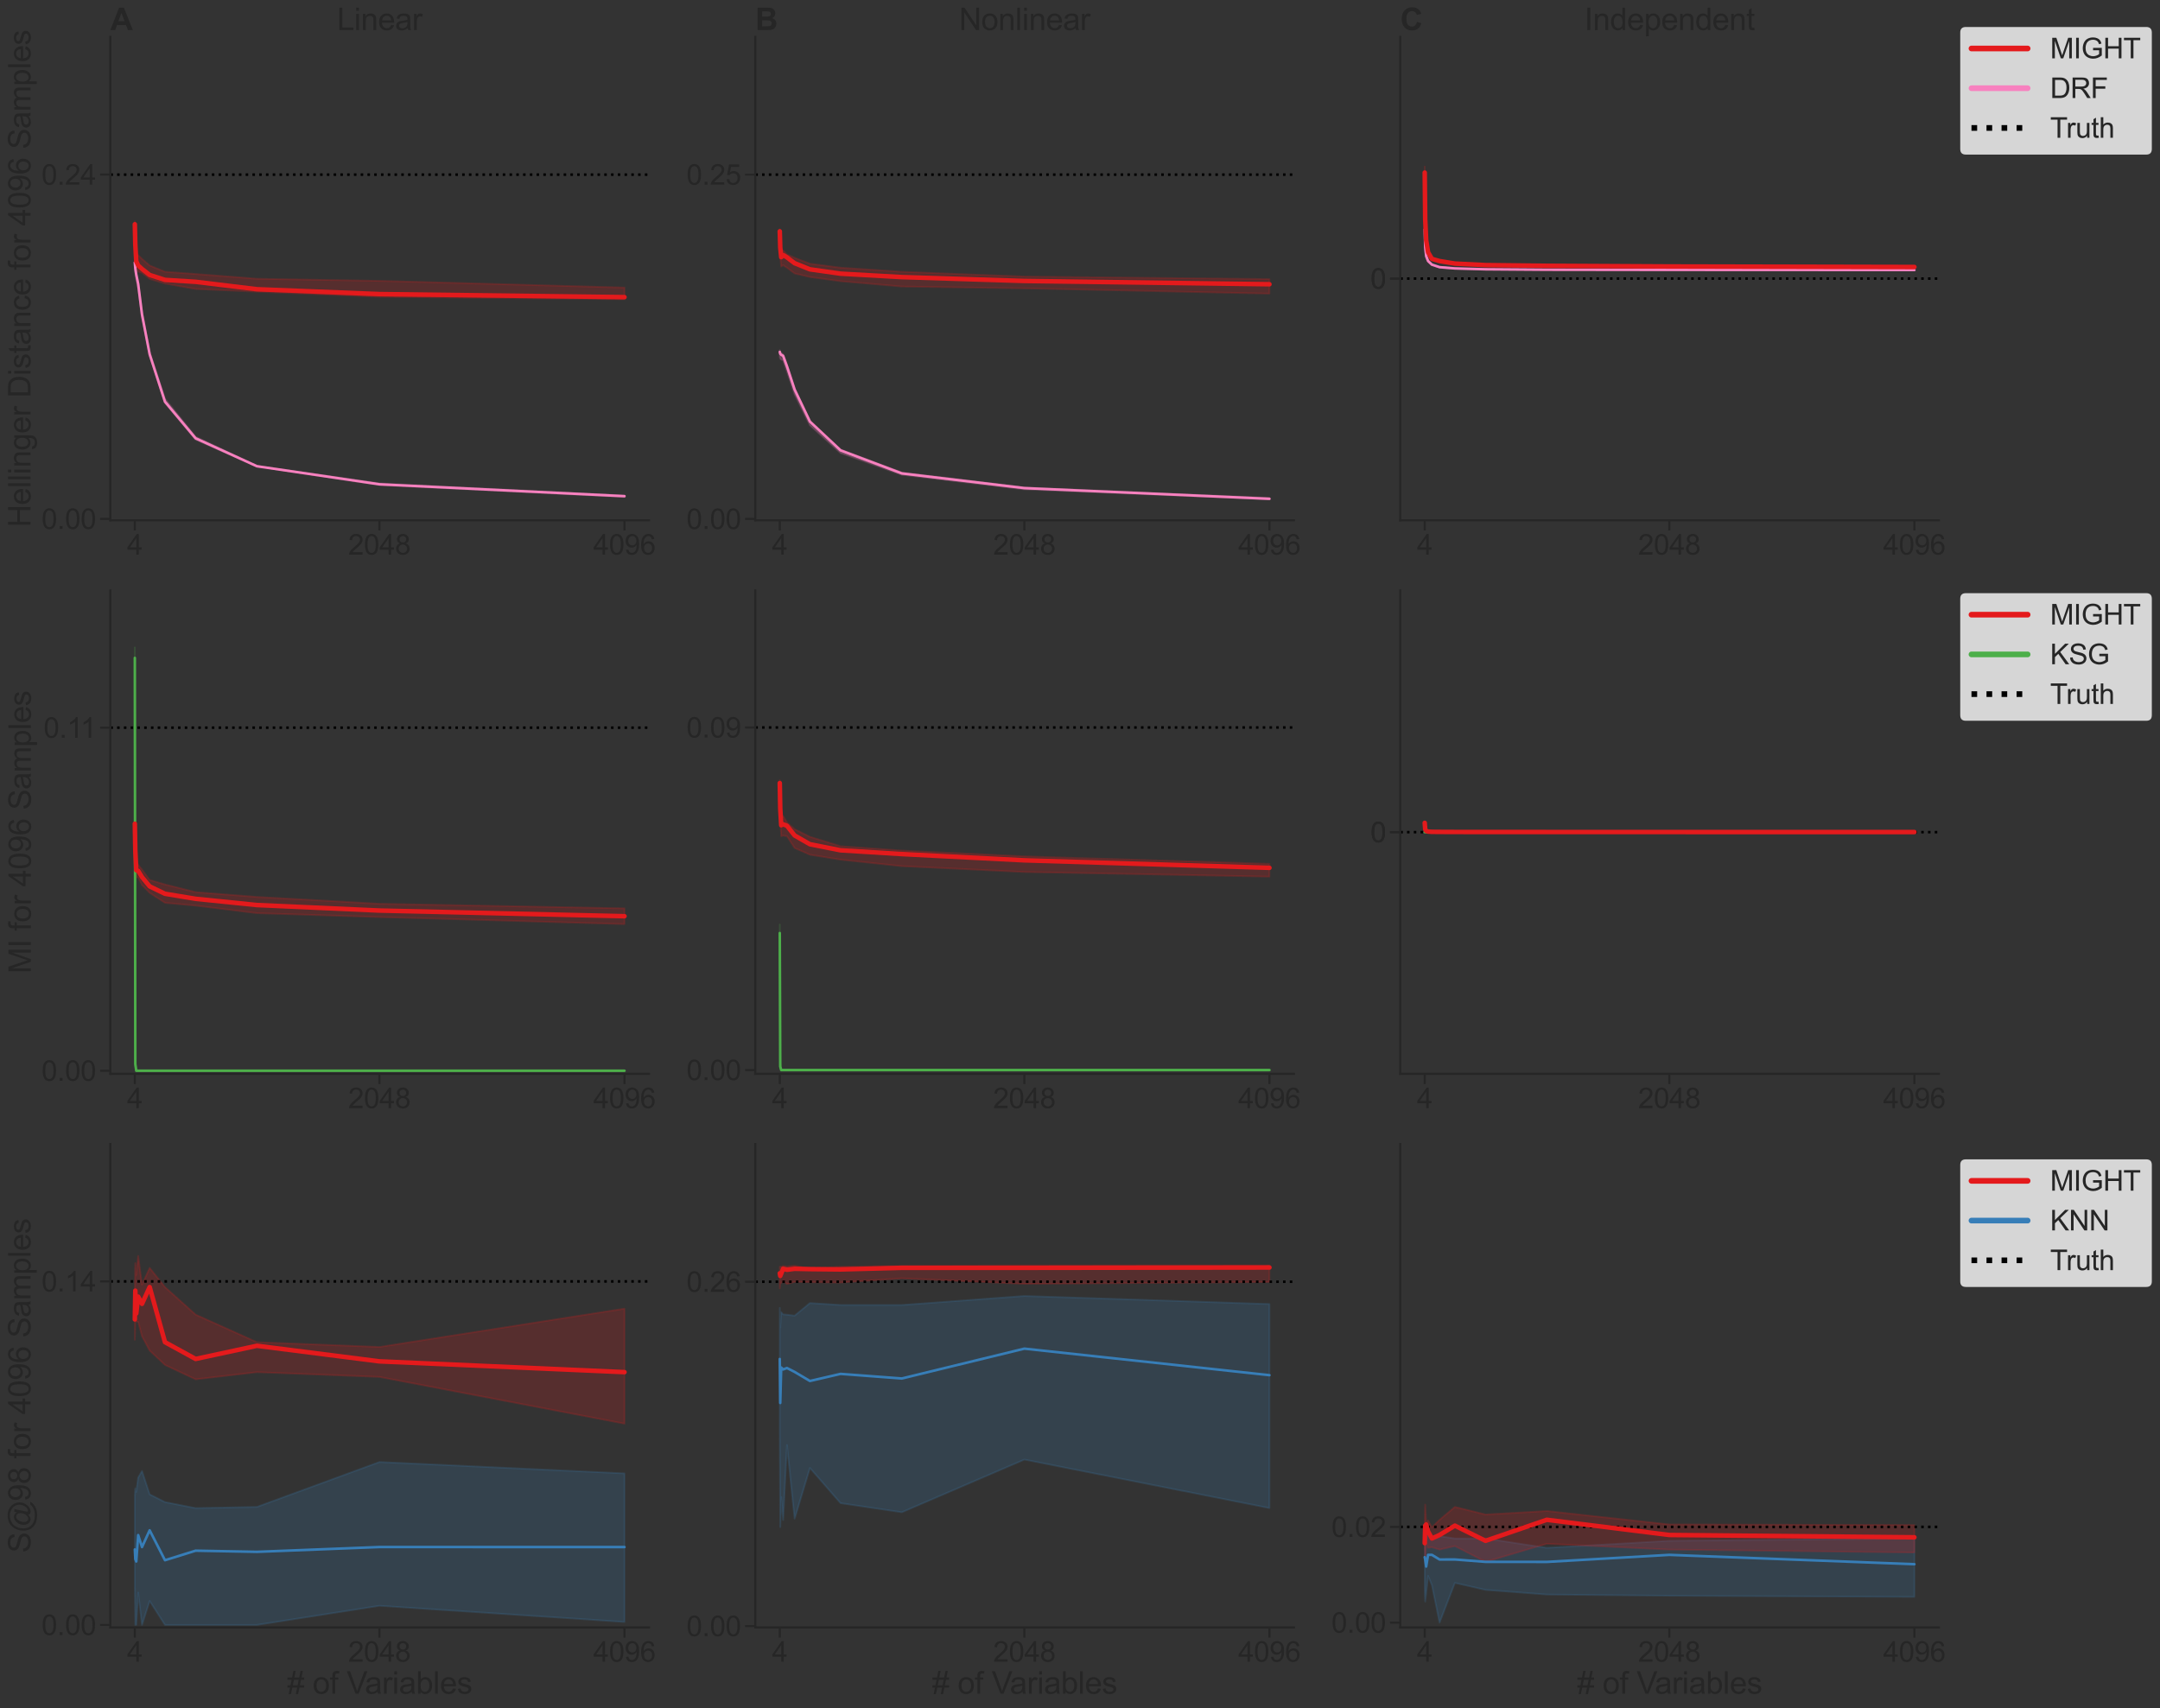 <?xml version="1.0" encoding="utf-8" standalone="no"?>
<!DOCTYPE svg PUBLIC "-//W3C//DTD SVG 1.1//EN"
  "http://www.w3.org/Graphics/SVG/1.1/DTD/svg11.dtd">
<svg xmlns:xlink="http://www.w3.org/1999/xlink" width="1903.41pt" height="1505.213pt" viewBox="0 0 1903.41 1505.213" xmlns="http://www.w3.org/2000/svg" version="1.1">
 <rect x="0" y="0" width="1903.41" height="1505.213" fill="#333333" stroke="none"/>
 <defs>
  <style type="text/css">*{stroke-linejoin: round; stroke-linecap: butt}</style>
 </defs>
 <g id="figure_1">
  <g id="patch_1">
   <path d="M 0 1505.213 
L 1903.41 1505.213 
L 1903.41 0 
L 0 0 
L 0 1505.213 
z
" style="fill: none"/>
  </g>
  <g id="axes_1">
   <g id="patch_2">
    <path d="M 97.233 458.533 
L 571.876 458.533 
L 571.876 32.526 
L 97.233 32.526 
L 97.233 458.533 
z
" style="fill: none"/>
   </g>
   <g id="matplotlib.axis_1">
    <g id="xtick_1">
     <g id="line2d_1">
      <defs>
       <path id="m306eb4c41e" d="M 0 0 
L 0 9 
" style="stroke: #262626; stroke-width: 1.875"/>
      </defs>
      <g>
       <use xlink:href="#m306eb4c41e" x="118.808" y="458.533" style="fill: #262626; stroke: #262626; stroke-width: 1.875"/>
      </g>
     </g>
     <g id="text_1">
      <!-- 4 -->
      <g style="fill: #262626" transform="translate(111.926 488.748) scale(0.247 -0.247)">
       <defs>
        <path id="ArialMT-34" d="M 2069 0 
L 2069 1097 
L 81 1097 
L 81 1613 
L 2172 4581 
L 2631 4581 
L 2631 1613 
L 3250 1613 
L 3250 1097 
L 2631 1097 
L 2631 0 
L 2069 0 
z
M 2069 1613 
L 2069 3678 
L 634 1613 
L 2069 1613 
z
" transform="scale(0.016)"/>
       </defs>
       <use xlink:href="#ArialMT-34"/>
      </g>
     </g>
    </g>
    <g id="xtick_2">
     <g id="line2d_2">
      <g>
       <use xlink:href="#m306eb4c41e" x="334.344" y="458.533" style="fill: #262626; stroke: #262626; stroke-width: 1.875"/>
      </g>
     </g>
     <g id="text_2">
      <!-- 2048 -->
      <g style="fill: #262626" transform="translate(306.817 488.748) scale(0.247 -0.247)">
       <defs>
        <path id="ArialMT-32" d="M 3222 541 
L 3222 0 
L 194 0 
Q 188 203 259 391 
Q 375 700 629 1000 
Q 884 1300 1366 1694 
Q 2113 2306 2375 2664 
Q 2638 3022 2638 3341 
Q 2638 3675 2398 3904 
Q 2159 4134 1775 4134 
Q 1369 4134 1125 3890 
Q 881 3647 878 3216 
L 300 3275 
Q 359 3922 746 4261 
Q 1134 4600 1788 4600 
Q 2447 4600 2831 4234 
Q 3216 3869 3216 3328 
Q 3216 3053 3103 2787 
Q 2991 2522 2730 2228 
Q 2469 1934 1863 1422 
Q 1356 997 1212 845 
Q 1069 694 975 541 
L 3222 541 
z
" transform="scale(0.016)"/>
        <path id="ArialMT-30" d="M 266 2259 
Q 266 3072 433 3567 
Q 600 4063 929 4331 
Q 1259 4600 1759 4600 
Q 2128 4600 2406 4451 
Q 2684 4303 2865 4023 
Q 3047 3744 3150 3342 
Q 3253 2941 3253 2259 
Q 3253 1453 3087 958 
Q 2922 463 2592 192 
Q 2263 -78 1759 -78 
Q 1097 -78 719 397 
Q 266 969 266 2259 
z
M 844 2259 
Q 844 1131 1108 757 
Q 1372 384 1759 384 
Q 2147 384 2411 759 
Q 2675 1134 2675 2259 
Q 2675 3391 2411 3762 
Q 2147 4134 1753 4134 
Q 1366 4134 1134 3806 
Q 844 3388 844 2259 
z
" transform="scale(0.016)"/>
        <path id="ArialMT-38" d="M 1131 2484 
Q 781 2613 612 2850 
Q 444 3088 444 3419 
Q 444 3919 803 4259 
Q 1163 4600 1759 4600 
Q 2359 4600 2725 4251 
Q 3091 3903 3091 3403 
Q 3091 3084 2923 2848 
Q 2756 2613 2416 2484 
Q 2838 2347 3058 2040 
Q 3278 1734 3278 1309 
Q 3278 722 2862 322 
Q 2447 -78 1769 -78 
Q 1091 -78 675 323 
Q 259 725 259 1325 
Q 259 1772 486 2073 
Q 713 2375 1131 2484 
z
M 1019 3438 
Q 1019 3113 1228 2906 
Q 1438 2700 1772 2700 
Q 2097 2700 2305 2904 
Q 2513 3109 2513 3406 
Q 2513 3716 2298 3927 
Q 2084 4138 1766 4138 
Q 1444 4138 1231 3931 
Q 1019 3725 1019 3438 
z
M 838 1322 
Q 838 1081 952 856 
Q 1066 631 1291 507 
Q 1516 384 1775 384 
Q 2178 384 2440 643 
Q 2703 903 2703 1303 
Q 2703 1709 2433 1975 
Q 2163 2241 1756 2241 
Q 1359 2241 1098 1978 
Q 838 1716 838 1322 
z
" transform="scale(0.016)"/>
       </defs>
       <use xlink:href="#ArialMT-32"/>
       <use xlink:href="#ArialMT-30" x="55.615"/>
       <use xlink:href="#ArialMT-34" x="111.23"/>
       <use xlink:href="#ArialMT-38" x="166.846"/>
      </g>
     </g>
    </g>
    <g id="xtick_3">
     <g id="line2d_3">
      <g>
       <use xlink:href="#m306eb4c41e" x="550.302" y="458.533" style="fill: #262626; stroke: #262626; stroke-width: 1.875"/>
      </g>
     </g>
     <g id="text_3">
      <!-- 4096 -->
      <g style="fill: #262626" transform="translate(522.775 488.748) scale(0.247 -0.247)">
       <defs>
        <path id="ArialMT-39" d="M 350 1059 
L 891 1109 
Q 959 728 1153 556 
Q 1347 384 1650 384 
Q 1909 384 2104 503 
Q 2300 622 2425 820 
Q 2550 1019 2634 1356 
Q 2719 1694 2719 2044 
Q 2719 2081 2716 2156 
Q 2547 1888 2255 1720 
Q 1963 1553 1622 1553 
Q 1053 1553 659 1965 
Q 266 2378 266 3053 
Q 266 3750 677 4175 
Q 1088 4600 1706 4600 
Q 2153 4600 2523 4359 
Q 2894 4119 3086 3673 
Q 3278 3228 3278 2384 
Q 3278 1506 3087 986 
Q 2897 466 2520 194 
Q 2144 -78 1638 -78 
Q 1100 -78 759 220 
Q 419 519 350 1059 
z
M 2653 3081 
Q 2653 3566 2395 3850 
Q 2138 4134 1775 4134 
Q 1400 4134 1122 3828 
Q 844 3522 844 3034 
Q 844 2597 1108 2323 
Q 1372 2050 1759 2050 
Q 2150 2050 2401 2323 
Q 2653 2597 2653 3081 
z
" transform="scale(0.016)"/>
        <path id="ArialMT-36" d="M 3184 3459 
L 2625 3416 
Q 2550 3747 2413 3897 
Q 2184 4138 1850 4138 
Q 1581 4138 1378 3988 
Q 1113 3794 959 3422 
Q 806 3050 800 2363 
Q 1003 2672 1297 2822 
Q 1591 2972 1913 2972 
Q 2475 2972 2870 2558 
Q 3266 2144 3266 1488 
Q 3266 1056 3080 686 
Q 2894 316 2569 119 
Q 2244 -78 1831 -78 
Q 1128 -78 684 439 
Q 241 956 241 2144 
Q 241 3472 731 4075 
Q 1159 4600 1884 4600 
Q 2425 4600 2770 4297 
Q 3116 3994 3184 3459 
z
M 888 1484 
Q 888 1194 1011 928 
Q 1134 663 1356 523 
Q 1578 384 1822 384 
Q 2178 384 2434 671 
Q 2691 959 2691 1453 
Q 2691 1928 2437 2201 
Q 2184 2475 1800 2475 
Q 1419 2475 1153 2201 
Q 888 1928 888 1484 
z
" transform="scale(0.016)"/>
       </defs>
       <use xlink:href="#ArialMT-34"/>
       <use xlink:href="#ArialMT-30" x="55.615"/>
       <use xlink:href="#ArialMT-39" x="111.23"/>
       <use xlink:href="#ArialMT-36" x="166.846"/>
      </g>
     </g>
    </g>
   </g>
   <g id="matplotlib.axis_2">
    <g id="ytick_1">
     <g id="line2d_4">
      <defs>
       <path id="mfc0f8809e7" d="M 0 0 
L -9 0 
" style="stroke: #262626; stroke-width: 1.875"/>
      </defs>
      <g>
       <use xlink:href="#mfc0f8809e7" x="97.233" y="457.269" style="fill: #262626; stroke: #262626; stroke-width: 1.875"/>
      </g>
     </g>
     <g id="text_4">
      <!-- 0.00 -->
      <g style="fill: #262626" transform="translate(36.567 466.126) scale(0.247 -0.247)">
       <defs>
        <path id="ArialMT-2e" d="M 581 0 
L 581 641 
L 1222 641 
L 1222 0 
L 581 0 
z
" transform="scale(0.016)"/>
       </defs>
       <use xlink:href="#ArialMT-30"/>
       <use xlink:href="#ArialMT-2e" x="55.615"/>
       <use xlink:href="#ArialMT-30" x="83.398"/>
       <use xlink:href="#ArialMT-30" x="139.014"/>
      </g>
     </g>
    </g>
    <g id="ytick_2">
     <g id="line2d_5">
      <g>
       <use xlink:href="#mfc0f8809e7" x="97.233" y="153.881" style="fill: #262626; stroke: #262626; stroke-width: 1.875"/>
      </g>
     </g>
     <g id="text_5">
      <!-- 0.24 -->
      <g style="fill: #262626" transform="translate(36.567 162.739) scale(0.247 -0.247)">
       <use xlink:href="#ArialMT-30"/>
       <use xlink:href="#ArialMT-2e" x="55.615"/>
       <use xlink:href="#ArialMT-32" x="83.398"/>
       <use xlink:href="#ArialMT-34" x="139.014"/>
      </g>
     </g>
    </g>
    <g id="text_6">
     <!-- Hellinger Distance for 4096 Samples -->
     <g style="fill: #262626" transform="translate(26.885 464.628) rotate(-90) scale(0.27 -0.27)">
      <defs>
       <path id="ArialMT-48" d="M 513 0 
L 513 4581 
L 1119 4581 
L 1119 2700 
L 3500 2700 
L 3500 4581 
L 4106 4581 
L 4106 0 
L 3500 0 
L 3500 2159 
L 1119 2159 
L 1119 0 
L 513 0 
z
" transform="scale(0.016)"/>
       <path id="ArialMT-65" d="M 2694 1069 
L 3275 997 
Q 3138 488 2766 206 
Q 2394 -75 1816 -75 
Q 1088 -75 661 373 
Q 234 822 234 1631 
Q 234 2469 665 2931 
Q 1097 3394 1784 3394 
Q 2450 3394 2872 2941 
Q 3294 2488 3294 1666 
Q 3294 1616 3291 1516 
L 816 1516 
Q 847 969 1125 678 
Q 1403 388 1819 388 
Q 2128 388 2347 550 
Q 2566 713 2694 1069 
z
M 847 1978 
L 2700 1978 
Q 2663 2397 2488 2606 
Q 2219 2931 1791 2931 
Q 1403 2931 1139 2672 
Q 875 2413 847 1978 
z
" transform="scale(0.016)"/>
       <path id="ArialMT-6c" d="M 409 0 
L 409 4581 
L 972 4581 
L 972 0 
L 409 0 
z
" transform="scale(0.016)"/>
       <path id="ArialMT-69" d="M 425 3934 
L 425 4581 
L 988 4581 
L 988 3934 
L 425 3934 
z
M 425 0 
L 425 3319 
L 988 3319 
L 988 0 
L 425 0 
z
" transform="scale(0.016)"/>
       <path id="ArialMT-6e" d="M 422 0 
L 422 3319 
L 928 3319 
L 928 2847 
Q 1294 3394 1984 3394 
Q 2284 3394 2536 3286 
Q 2788 3178 2913 3003 
Q 3038 2828 3088 2588 
Q 3119 2431 3119 2041 
L 3119 0 
L 2556 0 
L 2556 2019 
Q 2556 2363 2490 2533 
Q 2425 2703 2258 2804 
Q 2091 2906 1866 2906 
Q 1506 2906 1245 2678 
Q 984 2450 984 1813 
L 984 0 
L 422 0 
z
" transform="scale(0.016)"/>
       <path id="ArialMT-67" d="M 319 -275 
L 866 -356 
Q 900 -609 1056 -725 
Q 1266 -881 1628 -881 
Q 2019 -881 2231 -725 
Q 2444 -569 2519 -288 
Q 2563 -116 2559 434 
Q 2191 0 1641 0 
Q 956 0 581 494 
Q 206 988 206 1678 
Q 206 2153 378 2554 
Q 550 2956 876 3175 
Q 1203 3394 1644 3394 
Q 2231 3394 2613 2919 
L 2613 3319 
L 3131 3319 
L 3131 450 
Q 3131 -325 2973 -648 
Q 2816 -972 2473 -1159 
Q 2131 -1347 1631 -1347 
Q 1038 -1347 672 -1080 
Q 306 -813 319 -275 
z
M 784 1719 
Q 784 1066 1043 766 
Q 1303 466 1694 466 
Q 2081 466 2343 764 
Q 2606 1063 2606 1700 
Q 2606 2309 2336 2618 
Q 2066 2928 1684 2928 
Q 1309 2928 1046 2623 
Q 784 2319 784 1719 
z
" transform="scale(0.016)"/>
       <path id="ArialMT-72" d="M 416 0 
L 416 3319 
L 922 3319 
L 922 2816 
Q 1116 3169 1280 3281 
Q 1444 3394 1641 3394 
Q 1925 3394 2219 3213 
L 2025 2691 
Q 1819 2813 1613 2813 
Q 1428 2813 1281 2702 
Q 1134 2591 1072 2394 
Q 978 2094 978 1738 
L 978 0 
L 416 0 
z
" transform="scale(0.016)"/>
       <path id="ArialMT-20" transform="scale(0.016)"/>
       <path id="ArialMT-44" d="M 494 0 
L 494 4581 
L 2072 4581 
Q 2606 4581 2888 4516 
Q 3281 4425 3559 4188 
Q 3922 3881 4101 3404 
Q 4281 2928 4281 2316 
Q 4281 1794 4159 1391 
Q 4038 988 3847 723 
Q 3656 459 3429 307 
Q 3203 156 2883 78 
Q 2563 0 2147 0 
L 494 0 
z
M 1100 541 
L 2078 541 
Q 2531 541 2789 625 
Q 3047 709 3200 863 
Q 3416 1078 3536 1442 
Q 3656 1806 3656 2325 
Q 3656 3044 3420 3430 
Q 3184 3816 2847 3947 
Q 2603 4041 2063 4041 
L 1100 4041 
L 1100 541 
z
" transform="scale(0.016)"/>
       <path id="ArialMT-73" d="M 197 991 
L 753 1078 
Q 800 744 1014 566 
Q 1228 388 1613 388 
Q 2000 388 2187 545 
Q 2375 703 2375 916 
Q 2375 1106 2209 1216 
Q 2094 1291 1634 1406 
Q 1016 1563 777 1677 
Q 538 1791 414 1992 
Q 291 2194 291 2438 
Q 291 2659 392 2848 
Q 494 3038 669 3163 
Q 800 3259 1026 3326 
Q 1253 3394 1513 3394 
Q 1903 3394 2198 3281 
Q 2494 3169 2634 2976 
Q 2775 2784 2828 2463 
L 2278 2388 
Q 2241 2644 2061 2787 
Q 1881 2931 1553 2931 
Q 1166 2931 1000 2803 
Q 834 2675 834 2503 
Q 834 2394 903 2306 
Q 972 2216 1119 2156 
Q 1203 2125 1616 2013 
Q 2213 1853 2448 1751 
Q 2684 1650 2818 1456 
Q 2953 1263 2953 975 
Q 2953 694 2789 445 
Q 2625 197 2315 61 
Q 2006 -75 1616 -75 
Q 969 -75 630 194 
Q 291 463 197 991 
z
" transform="scale(0.016)"/>
       <path id="ArialMT-74" d="M 1650 503 
L 1731 6 
Q 1494 -44 1306 -44 
Q 1000 -44 831 53 
Q 663 150 594 308 
Q 525 466 525 972 
L 525 2881 
L 113 2881 
L 113 3319 
L 525 3319 
L 525 4141 
L 1084 4478 
L 1084 3319 
L 1650 3319 
L 1650 2881 
L 1084 2881 
L 1084 941 
Q 1084 700 1114 631 
Q 1144 563 1211 522 
Q 1278 481 1403 481 
Q 1497 481 1650 503 
z
" transform="scale(0.016)"/>
       <path id="ArialMT-61" d="M 2588 409 
Q 2275 144 1986 34 
Q 1697 -75 1366 -75 
Q 819 -75 525 192 
Q 231 459 231 875 
Q 231 1119 342 1320 
Q 453 1522 633 1644 
Q 813 1766 1038 1828 
Q 1203 1872 1538 1913 
Q 2219 1994 2541 2106 
Q 2544 2222 2544 2253 
Q 2544 2597 2384 2738 
Q 2169 2928 1744 2928 
Q 1347 2928 1158 2789 
Q 969 2650 878 2297 
L 328 2372 
Q 403 2725 575 2942 
Q 747 3159 1072 3276 
Q 1397 3394 1825 3394 
Q 2250 3394 2515 3294 
Q 2781 3194 2906 3042 
Q 3031 2891 3081 2659 
Q 3109 2516 3109 2141 
L 3109 1391 
Q 3109 606 3145 398 
Q 3181 191 3288 0 
L 2700 0 
Q 2613 175 2588 409 
z
M 2541 1666 
Q 2234 1541 1622 1453 
Q 1275 1403 1131 1340 
Q 988 1278 909 1158 
Q 831 1038 831 891 
Q 831 666 1001 516 
Q 1172 366 1500 366 
Q 1825 366 2078 508 
Q 2331 650 2450 897 
Q 2541 1088 2541 1459 
L 2541 1666 
z
" transform="scale(0.016)"/>
       <path id="ArialMT-63" d="M 2588 1216 
L 3141 1144 
Q 3050 572 2676 248 
Q 2303 -75 1759 -75 
Q 1078 -75 664 370 
Q 250 816 250 1647 
Q 250 2184 428 2587 
Q 606 2991 970 3192 
Q 1334 3394 1763 3394 
Q 2303 3394 2647 3120 
Q 2991 2847 3088 2344 
L 2541 2259 
Q 2463 2594 2264 2762 
Q 2066 2931 1784 2931 
Q 1359 2931 1093 2626 
Q 828 2322 828 1663 
Q 828 994 1084 691 
Q 1341 388 1753 388 
Q 2084 388 2306 591 
Q 2528 794 2588 1216 
z
" transform="scale(0.016)"/>
       <path id="ArialMT-66" d="M 556 0 
L 556 2881 
L 59 2881 
L 59 3319 
L 556 3319 
L 556 3672 
Q 556 4006 616 4169 
Q 697 4388 901 4523 
Q 1106 4659 1475 4659 
Q 1713 4659 2000 4603 
L 1916 4113 
Q 1741 4144 1584 4144 
Q 1328 4144 1222 4034 
Q 1116 3925 1116 3625 
L 1116 3319 
L 1763 3319 
L 1763 2881 
L 1116 2881 
L 1116 0 
L 556 0 
z
" transform="scale(0.016)"/>
       <path id="ArialMT-6f" d="M 213 1659 
Q 213 2581 725 3025 
Q 1153 3394 1769 3394 
Q 2453 3394 2887 2945 
Q 3322 2497 3322 1706 
Q 3322 1066 3130 698 
Q 2938 331 2570 128 
Q 2203 -75 1769 -75 
Q 1072 -75 642 372 
Q 213 819 213 1659 
z
M 791 1659 
Q 791 1022 1069 705 
Q 1347 388 1769 388 
Q 2188 388 2466 706 
Q 2744 1025 2744 1678 
Q 2744 2294 2464 2611 
Q 2184 2928 1769 2928 
Q 1347 2928 1069 2612 
Q 791 2297 791 1659 
z
" transform="scale(0.016)"/>
       <path id="ArialMT-53" d="M 288 1472 
L 859 1522 
Q 900 1178 1048 958 
Q 1197 738 1509 602 
Q 1822 466 2213 466 
Q 2559 466 2825 569 
Q 3091 672 3220 851 
Q 3350 1031 3350 1244 
Q 3350 1459 3225 1620 
Q 3100 1781 2813 1891 
Q 2628 1963 1997 2114 
Q 1366 2266 1113 2400 
Q 784 2572 623 2826 
Q 463 3081 463 3397 
Q 463 3744 659 4045 
Q 856 4347 1234 4503 
Q 1613 4659 2075 4659 
Q 2584 4659 2973 4495 
Q 3363 4331 3572 4012 
Q 3781 3694 3797 3291 
L 3216 3247 
Q 3169 3681 2898 3903 
Q 2628 4125 2100 4125 
Q 1550 4125 1298 3923 
Q 1047 3722 1047 3438 
Q 1047 3191 1225 3031 
Q 1400 2872 2139 2705 
Q 2878 2538 3153 2413 
Q 3553 2228 3743 1945 
Q 3934 1663 3934 1294 
Q 3934 928 3725 604 
Q 3516 281 3123 101 
Q 2731 -78 2241 -78 
Q 1619 -78 1198 103 
Q 778 284 539 648 
Q 300 1013 288 1472 
z
" transform="scale(0.016)"/>
       <path id="ArialMT-6d" d="M 422 0 
L 422 3319 
L 925 3319 
L 925 2853 
Q 1081 3097 1340 3245 
Q 1600 3394 1931 3394 
Q 2300 3394 2536 3241 
Q 2772 3088 2869 2813 
Q 3263 3394 3894 3394 
Q 4388 3394 4653 3120 
Q 4919 2847 4919 2278 
L 4919 0 
L 4359 0 
L 4359 2091 
Q 4359 2428 4304 2576 
Q 4250 2725 4106 2815 
Q 3963 2906 3769 2906 
Q 3419 2906 3187 2673 
Q 2956 2441 2956 1928 
L 2956 0 
L 2394 0 
L 2394 2156 
Q 2394 2531 2256 2718 
Q 2119 2906 1806 2906 
Q 1569 2906 1367 2781 
Q 1166 2656 1075 2415 
Q 984 2175 984 1722 
L 984 0 
L 422 0 
z
" transform="scale(0.016)"/>
       <path id="ArialMT-70" d="M 422 -1272 
L 422 3319 
L 934 3319 
L 934 2888 
Q 1116 3141 1344 3267 
Q 1572 3394 1897 3394 
Q 2322 3394 2647 3175 
Q 2972 2956 3137 2557 
Q 3303 2159 3303 1684 
Q 3303 1175 3120 767 
Q 2938 359 2589 142 
Q 2241 -75 1856 -75 
Q 1575 -75 1351 44 
Q 1128 163 984 344 
L 984 -1272 
L 422 -1272 
z
M 931 1641 
Q 931 1000 1190 694 
Q 1450 388 1819 388 
Q 2194 388 2461 705 
Q 2728 1022 2728 1688 
Q 2728 2322 2467 2637 
Q 2206 2953 1844 2953 
Q 1484 2953 1207 2617 
Q 931 2281 931 1641 
z
" transform="scale(0.016)"/>
      </defs>
      <use xlink:href="#ArialMT-48"/>
      <use xlink:href="#ArialMT-65" x="72.217"/>
      <use xlink:href="#ArialMT-6c" x="127.832"/>
      <use xlink:href="#ArialMT-6c" x="150.049"/>
      <use xlink:href="#ArialMT-69" x="172.266"/>
      <use xlink:href="#ArialMT-6e" x="194.482"/>
      <use xlink:href="#ArialMT-67" x="250.098"/>
      <use xlink:href="#ArialMT-65" x="305.713"/>
      <use xlink:href="#ArialMT-72" x="361.328"/>
      <use xlink:href="#ArialMT-20" x="394.629"/>
      <use xlink:href="#ArialMT-44" x="422.412"/>
      <use xlink:href="#ArialMT-69" x="494.629"/>
      <use xlink:href="#ArialMT-73" x="516.846"/>
      <use xlink:href="#ArialMT-74" x="566.846"/>
      <use xlink:href="#ArialMT-61" x="594.629"/>
      <use xlink:href="#ArialMT-6e" x="650.244"/>
      <use xlink:href="#ArialMT-63" x="705.859"/>
      <use xlink:href="#ArialMT-65" x="755.859"/>
      <use xlink:href="#ArialMT-20" x="811.475"/>
      <use xlink:href="#ArialMT-66" x="839.258"/>
      <use xlink:href="#ArialMT-6f" x="867.041"/>
      <use xlink:href="#ArialMT-72" x="922.656"/>
      <use xlink:href="#ArialMT-20" x="955.957"/>
      <use xlink:href="#ArialMT-34" x="983.74"/>
      <use xlink:href="#ArialMT-30" x="1039.355"/>
      <use xlink:href="#ArialMT-39" x="1094.971"/>
      <use xlink:href="#ArialMT-36" x="1150.586"/>
      <use xlink:href="#ArialMT-20" x="1206.201"/>
      <use xlink:href="#ArialMT-53" x="1233.984"/>
      <use xlink:href="#ArialMT-61" x="1300.684"/>
      <use xlink:href="#ArialMT-6d" x="1356.299"/>
      <use xlink:href="#ArialMT-70" x="1439.6"/>
      <use xlink:href="#ArialMT-6c" x="1495.215"/>
      <use xlink:href="#ArialMT-65" x="1517.432"/>
      <use xlink:href="#ArialMT-73" x="1573.047"/>
     </g>
    </g>
   </g>
   <g id="PolyCollection_1">
    <defs>
     <path id="m325cc1e3ee" d="M 118.808 -1275.683 
L 118.808 -1272.301 
L 119.23 -1265.141 
L 120.073 -1259.461 
L 121.76 -1250.991 
L 125.135 -1226.542 
L 131.883 -1191.898 
L 145.381 -1150.19 
L 172.376 -1117.794 
L 226.365 -1094.169 
L 334.344 -1077.767 
L 550.302 -1067.257 
L 550.302 -1068.488 
L 550.302 -1068.488 
L 334.344 -1079.24 
L 226.365 -1094.709 
L 172.376 -1120.286 
L 145.381 -1153.742 
L 131.883 -1194.837 
L 125.135 -1230.61 
L 121.76 -1256.358 
L 120.073 -1264.841 
L 119.23 -1269.676 
L 118.808 -1275.683 
z
" style="stroke: #f781bf; stroke-opacity: 0.2; stroke-width: 1.5"/>
    </defs>
    <g clip-path="url(#p330fdfa368)">
     <use xlink:href="#m325cc1e3ee" x="0" y="1505.213" style="fill: #f781bf; fill-opacity: 0.2; stroke: #f781bf; stroke-opacity: 0.2; stroke-width: 1.5"/>
    </g>
   </g>
   <g id="PolyCollection_2">
    <defs>
     <path id="m2246a557d4" d="M 118.808 -1310.002 
L 118.808 -1295.336 
L 119.23 -1279.502 
L 120.073 -1269.065 
L 121.76 -1265.905 
L 125.135 -1264.731 
L 131.883 -1259.388 
L 145.381 -1255.322 
L 172.376 -1250.546 
L 226.365 -1248.141 
L 334.344 -1243.656 
L 550.302 -1241.484 
L 550.302 -1251.793 
L 550.302 -1251.793 
L 334.344 -1257.706 
L 226.365 -1259.536 
L 172.376 -1263.761 
L 145.381 -1265.704 
L 131.883 -1271.25 
L 125.135 -1277.102 
L 121.76 -1280.404 
L 120.073 -1281.234 
L 119.23 -1293.57 
L 118.808 -1310.002 
z
" style="stroke: #e41a1c; stroke-opacity: 0.2; stroke-width: 1.5"/>
    </defs>
    <g clip-path="url(#p330fdfa368)">
     <use xlink:href="#m2246a557d4" x="0" y="1505.213" style="fill: #e41a1c; fill-opacity: 0.2; stroke: #e41a1c; stroke-opacity: 0.2; stroke-width: 1.5"/>
    </g>
   </g>
   <g id="line2d_6">
    <path d="M 97.233 153.881 
L 571.876 153.881 
" clip-path="url(#p330fdfa368)" style="fill: none; stroke-dasharray: 2.25,3.712; stroke-dashoffset: 0; stroke: #000000; stroke-width: 2.25"/>
   </g>
   <g id="line2d_7">
    <path d="M 118.808 231.312 
L 119.23 236.577 
L 120.073 242.053 
L 121.76 250.234 
L 125.135 277.153 
L 131.883 312.19 
L 145.381 354.018 
L 172.376 386.255 
L 226.365 410.874 
L 334.344 426.805 
L 550.302 437.264 
" clip-path="url(#p330fdfa368)" style="fill: none; stroke: #f781bf; stroke-width: 2.25; stroke-linecap: round"/>
   </g>
   <g id="line2d_8">
    <path d="M 118.808 197.649 
L 119.23 215.549 
L 120.073 230.271 
L 121.76 233.961 
L 125.135 237.007 
L 131.883 242.323 
L 145.381 246.663 
L 172.376 248.355 
L 226.365 254.896 
L 334.344 259.168 
L 550.302 261.865 
" clip-path="url(#p330fdfa368)" style="fill: none; stroke: #e41a1c; stroke-width: 4; stroke-linecap: round"/>
   </g>
   <g id="patch_3">
    <path d="M 97.233 458.533 
L 97.233 32.526 
" style="fill: none; stroke: #262626; stroke-width: 1.875; stroke-linejoin: miter; stroke-linecap: square"/>
   </g>
   <g id="patch_4">
    <path d="M 97.233 458.533 
L 571.876 458.533 
" style="fill: none; stroke: #262626; stroke-width: 1.875; stroke-linejoin: miter; stroke-linecap: square"/>
   </g>
   <g id="text_7">
    <!-- Linear -->
    <g style="fill: #262626" transform="translate(297.031 26.526) scale(0.27 -0.27)">
     <defs>
      <path id="ArialMT-4c" d="M 469 0 
L 469 4581 
L 1075 4581 
L 1075 541 
L 3331 541 
L 3331 0 
L 469 0 
z
" transform="scale(0.016)"/>
     </defs>
     <use xlink:href="#ArialMT-4c"/>
     <use xlink:href="#ArialMT-69" x="55.615"/>
     <use xlink:href="#ArialMT-6e" x="77.832"/>
     <use xlink:href="#ArialMT-65" x="133.447"/>
     <use xlink:href="#ArialMT-61" x="189.062"/>
     <use xlink:href="#ArialMT-72" x="244.678"/>
    </g>
   </g>
   <g id="text_8">
    <!-- A -->
    <g style="fill: #262626" transform="translate(97.233 26.526) scale(0.27 -0.27)">
     <defs>
      <path id="Arial-BoldMT-41" d="M 4597 0 
L 3591 0 
L 3191 1041 
L 1359 1041 
L 981 0 
L 0 0 
L 1784 4581 
L 2763 4581 
L 4597 0 
z
M 2894 1813 
L 2263 3513 
L 1644 1813 
L 2894 1813 
z
" transform="scale(0.016)"/>
     </defs>
     <use xlink:href="#Arial-BoldMT-41"/>
    </g>
   </g>
   <g id="legend_1">
    <g id="patch_5">
     <path d="M 1732.326 136.235 
L 1891.26 136.235 
Q 1896.21 136.235 1896.21 131.285 
L 1896.21 28.731 
Q 1896.21 23.781 1891.26 23.781 
L 1732.326 23.781 
Q 1727.376 23.781 1727.376 28.731 
L 1727.376 131.285 
Q 1727.376 136.235 1732.326 136.235 
z
" style="fill: #ffffff; opacity: 0.8"/>
    </g>
    <g id="line2d_9">
     <path d="M 1737.276 42.734 
L 1762.026 42.734 
L 1786.776 42.734 
" style="fill: none; stroke: #e41a1c; stroke-width: 5; stroke-linecap: round"/>
    </g>
    <g id="text_9">
     <!-- MIGHT -->
     <g style="fill: #262626" transform="translate(1806.576 51.397) scale(0.247 -0.247)">
      <defs>
       <path id="ArialMT-4d" d="M 475 0 
L 475 4581 
L 1388 4581 
L 2472 1338 
Q 2622 884 2691 659 
Q 2769 909 2934 1394 
L 4031 4581 
L 4847 4581 
L 4847 0 
L 4263 0 
L 4263 3834 
L 2931 0 
L 2384 0 
L 1059 3900 
L 1059 0 
L 475 0 
z
" transform="scale(0.016)"/>
       <path id="ArialMT-49" d="M 597 0 
L 597 4581 
L 1203 4581 
L 1203 0 
L 597 0 
z
" transform="scale(0.016)"/>
       <path id="ArialMT-47" d="M 2638 1797 
L 2638 2334 
L 4578 2338 
L 4578 638 
Q 4131 281 3656 101 
Q 3181 -78 2681 -78 
Q 2006 -78 1454 211 
Q 903 500 622 1047 
Q 341 1594 341 2269 
Q 341 2938 620 3517 
Q 900 4097 1425 4378 
Q 1950 4659 2634 4659 
Q 3131 4659 3532 4498 
Q 3934 4338 4162 4050 
Q 4391 3763 4509 3300 
L 3963 3150 
Q 3859 3500 3706 3700 
Q 3553 3900 3268 4020 
Q 2984 4141 2638 4141 
Q 2222 4141 1919 4014 
Q 1616 3888 1430 3681 
Q 1244 3475 1141 3228 
Q 966 2803 966 2306 
Q 966 1694 1177 1281 
Q 1388 869 1791 669 
Q 2194 469 2647 469 
Q 3041 469 3416 620 
Q 3791 772 3984 944 
L 3984 1797 
L 2638 1797 
z
" transform="scale(0.016)"/>
       <path id="ArialMT-54" d="M 1659 0 
L 1659 4041 
L 150 4041 
L 150 4581 
L 3781 4581 
L 3781 4041 
L 2266 4041 
L 2266 0 
L 1659 0 
z
" transform="scale(0.016)"/>
      </defs>
      <use xlink:href="#ArialMT-4d"/>
      <use xlink:href="#ArialMT-49" x="83.301"/>
      <use xlink:href="#ArialMT-47" x="111.084"/>
      <use xlink:href="#ArialMT-48" x="188.867"/>
      <use xlink:href="#ArialMT-54" x="261.084"/>
     </g>
    </g>
    <g id="line2d_10">
     <path d="M 1737.276 77.744 
L 1762.026 77.744 
L 1786.776 77.744 
" style="fill: none; stroke: #f781bf; stroke-width: 5; stroke-linecap: round"/>
    </g>
    <g id="text_10">
     <!-- DRF -->
     <g style="fill: #262626" transform="translate(1806.576 86.406) scale(0.247 -0.247)">
      <defs>
       <path id="ArialMT-52" d="M 503 0 
L 503 4581 
L 2534 4581 
Q 3147 4581 3465 4457 
Q 3784 4334 3975 4021 
Q 4166 3709 4166 3331 
Q 4166 2844 3850 2509 
Q 3534 2175 2875 2084 
Q 3116 1969 3241 1856 
Q 3506 1613 3744 1247 
L 4541 0 
L 3778 0 
L 3172 953 
Q 2906 1366 2734 1584 
Q 2563 1803 2427 1890 
Q 2291 1978 2150 2013 
Q 2047 2034 1813 2034 
L 1109 2034 
L 1109 0 
L 503 0 
z
M 1109 2559 
L 2413 2559 
Q 2828 2559 3062 2645 
Q 3297 2731 3419 2920 
Q 3541 3109 3541 3331 
Q 3541 3656 3305 3865 
Q 3069 4075 2559 4075 
L 1109 4075 
L 1109 2559 
z
" transform="scale(0.016)"/>
       <path id="ArialMT-46" d="M 525 0 
L 525 4581 
L 3616 4581 
L 3616 4041 
L 1131 4041 
L 1131 2622 
L 3281 2622 
L 3281 2081 
L 1131 2081 
L 1131 0 
L 525 0 
z
" transform="scale(0.016)"/>
      </defs>
      <use xlink:href="#ArialMT-44"/>
      <use xlink:href="#ArialMT-52" x="72.217"/>
      <use xlink:href="#ArialMT-46" x="144.434"/>
     </g>
    </g>
    <g id="line2d_11">
     <path d="M 1737.276 112.753 
L 1762.026 112.753 
L 1786.776 112.753 
" style="fill: none; stroke-dasharray: 5,8.25; stroke-dashoffset: 0; stroke: #000000; stroke-width: 5"/>
    </g>
    <g id="text_11">
     <!-- Truth -->
     <g style="fill: #262626" transform="translate(1806.576 121.416) scale(0.247 -0.247)">
      <defs>
       <path id="ArialMT-75" d="M 2597 0 
L 2597 488 
Q 2209 -75 1544 -75 
Q 1250 -75 995 37 
Q 741 150 617 320 
Q 494 491 444 738 
Q 409 903 409 1263 
L 409 3319 
L 972 3319 
L 972 1478 
Q 972 1038 1006 884 
Q 1059 663 1231 536 
Q 1403 409 1656 409 
Q 1909 409 2131 539 
Q 2353 669 2445 892 
Q 2538 1116 2538 1541 
L 2538 3319 
L 3100 3319 
L 3100 0 
L 2597 0 
z
" transform="scale(0.016)"/>
       <path id="ArialMT-68" d="M 422 0 
L 422 4581 
L 984 4581 
L 984 2938 
Q 1378 3394 1978 3394 
Q 2347 3394 2619 3248 
Q 2891 3103 3008 2847 
Q 3125 2591 3125 2103 
L 3125 0 
L 2563 0 
L 2563 2103 
Q 2563 2525 2380 2717 
Q 2197 2909 1863 2909 
Q 1613 2909 1392 2779 
Q 1172 2650 1078 2428 
Q 984 2206 984 1816 
L 984 0 
L 422 0 
z
" transform="scale(0.016)"/>
      </defs>
      <use xlink:href="#ArialMT-54"/>
      <use xlink:href="#ArialMT-72" x="57.334"/>
      <use xlink:href="#ArialMT-75" x="90.635"/>
      <use xlink:href="#ArialMT-74" x="146.25"/>
      <use xlink:href="#ArialMT-68" x="174.033"/>
     </g>
    </g>
   </g>
  </g>
  <g id="axes_2">
   <g id="patch_6">
    <path d="M 665.57 458.533 
L 1140.213 458.533 
L 1140.213 32.526 
L 665.57 32.526 
L 665.57 458.533 
z
" style="fill: none"/>
   </g>
   <g id="matplotlib.axis_3">
    <g id="xtick_4">
     <g id="line2d_12">
      <g>
       <use xlink:href="#m306eb4c41e" x="687.145" y="458.533" style="fill: #262626; stroke: #262626; stroke-width: 1.875"/>
      </g>
     </g>
     <g id="text_12">
      <!-- 4 -->
      <g style="fill: #262626" transform="translate(680.263 488.748) scale(0.247 -0.247)">
       <use xlink:href="#ArialMT-34"/>
      </g>
     </g>
    </g>
    <g id="xtick_5">
     <g id="line2d_13">
      <g>
       <use xlink:href="#m306eb4c41e" x="902.681" y="458.533" style="fill: #262626; stroke: #262626; stroke-width: 1.875"/>
      </g>
     </g>
     <g id="text_13">
      <!-- 2048 -->
      <g style="fill: #262626" transform="translate(875.154 488.748) scale(0.247 -0.247)">
       <use xlink:href="#ArialMT-32"/>
       <use xlink:href="#ArialMT-30" x="55.615"/>
       <use xlink:href="#ArialMT-34" x="111.23"/>
       <use xlink:href="#ArialMT-38" x="166.846"/>
      </g>
     </g>
    </g>
    <g id="xtick_6">
     <g id="line2d_14">
      <g>
       <use xlink:href="#m306eb4c41e" x="1118.638" y="458.533" style="fill: #262626; stroke: #262626; stroke-width: 1.875"/>
      </g>
     </g>
     <g id="text_14">
      <!-- 4096 -->
      <g style="fill: #262626" transform="translate(1091.112 488.748) scale(0.247 -0.247)">
       <use xlink:href="#ArialMT-34"/>
       <use xlink:href="#ArialMT-30" x="55.615"/>
       <use xlink:href="#ArialMT-39" x="111.23"/>
       <use xlink:href="#ArialMT-36" x="166.846"/>
      </g>
     </g>
    </g>
   </g>
   <g id="matplotlib.axis_4">
    <g id="ytick_3">
     <g id="line2d_15">
      <g>
       <use xlink:href="#mfc0f8809e7" x="665.57" y="457.319" style="fill: #262626; stroke: #262626; stroke-width: 1.875"/>
      </g>
     </g>
     <g id="text_15">
      <!-- 0.00 -->
      <g style="fill: #262626" transform="translate(604.904 466.177) scale(0.247 -0.247)">
       <use xlink:href="#ArialMT-30"/>
       <use xlink:href="#ArialMT-2e" x="55.615"/>
       <use xlink:href="#ArialMT-30" x="83.398"/>
       <use xlink:href="#ArialMT-30" x="139.014"/>
      </g>
     </g>
    </g>
    <g id="ytick_4">
     <g id="line2d_16">
      <g>
       <use xlink:href="#mfc0f8809e7" x="665.57" y="153.896" style="fill: #262626; stroke: #262626; stroke-width: 1.875"/>
      </g>
     </g>
     <g id="text_16">
      <!-- 0.25 -->
      <g style="fill: #262626" transform="translate(604.904 162.753) scale(0.247 -0.247)">
       <defs>
        <path id="ArialMT-35" d="M 266 1200 
L 856 1250 
Q 922 819 1161 601 
Q 1400 384 1738 384 
Q 2144 384 2425 690 
Q 2706 997 2706 1503 
Q 2706 1984 2436 2262 
Q 2166 2541 1728 2541 
Q 1456 2541 1237 2417 
Q 1019 2294 894 2097 
L 366 2166 
L 809 4519 
L 3088 4519 
L 3088 3981 
L 1259 3981 
L 1013 2750 
Q 1425 3038 1878 3038 
Q 2478 3038 2890 2622 
Q 3303 2206 3303 1553 
Q 3303 931 2941 478 
Q 2500 -78 1738 -78 
Q 1113 -78 717 272 
Q 322 622 266 1200 
z
" transform="scale(0.016)"/>
       </defs>
       <use xlink:href="#ArialMT-30"/>
       <use xlink:href="#ArialMT-2e" x="55.615"/>
       <use xlink:href="#ArialMT-32" x="83.398"/>
       <use xlink:href="#ArialMT-35" x="139.014"/>
      </g>
     </g>
    </g>
   </g>
   <g id="PolyCollection_3">
    <defs>
     <path id="m44ee92a6f8" d="M 687.145 -1196.622 
L 687.145 -1190.549 
L 687.566 -1189.056 
L 688.41 -1188.282 
L 690.097 -1187.62 
L 693.471 -1178.108 
L 700.22 -1157.741 
L 713.717 -1130.437 
L 740.712 -1106.027 
L 794.702 -1086.823 
L 902.681 -1073.993 
L 1118.638 -1065.197 
L 1118.638 -1066.33 
L 1118.638 -1066.33 
L 902.681 -1075.663 
L 794.702 -1088.809 
L 740.712 -1109.057 
L 713.717 -1133.975 
L 700.22 -1162.534 
L 693.471 -1183.649 
L 690.097 -1192.957 
L 688.41 -1194.187 
L 687.566 -1194.454 
L 687.145 -1196.622 
z
" style="stroke: #f781bf; stroke-opacity: 0.2; stroke-width: 1.5"/>
    </defs>
    <g clip-path="url(#pb535a8d9ef)">
     <use xlink:href="#m44ee92a6f8" x="0" y="1505.213" style="fill: #f781bf; fill-opacity: 0.2; stroke: #f781bf; stroke-opacity: 0.2; stroke-width: 1.5"/>
    </g>
   </g>
   <g id="PolyCollection_4">
    <defs>
     <path id="me4d2880437" d="M 687.145 -1303.217 
L 687.145 -1292.664 
L 687.566 -1278.187 
L 688.41 -1270.277 
L 690.097 -1271.546 
L 693.471 -1269.254 
L 700.22 -1264.227 
L 713.717 -1261.085 
L 740.712 -1257.411 
L 794.702 -1252.709 
L 902.681 -1251.11 
L 1118.638 -1246.455 
L 1118.638 -1259.263 
L 1118.638 -1259.263 
L 902.681 -1261.486 
L 794.702 -1265.687 
L 740.712 -1269.322 
L 713.717 -1272.801 
L 700.22 -1278.023 
L 693.471 -1281 
L 690.097 -1284.576 
L 688.41 -1282.38 
L 687.566 -1291.154 
L 687.145 -1303.217 
z
" style="stroke: #e41a1c; stroke-opacity: 0.2; stroke-width: 1.5"/>
    </defs>
    <g clip-path="url(#pb535a8d9ef)">
     <use xlink:href="#me4d2880437" x="0" y="1505.213" style="fill: #e41a1c; fill-opacity: 0.2; stroke: #e41a1c; stroke-opacity: 0.2; stroke-width: 1.5"/>
    </g>
   </g>
   <g id="line2d_17">
    <path d="M 665.57 153.896 
L 1140.213 153.896 
" clip-path="url(#pb535a8d9ef)" style="fill: none; stroke-dasharray: 2.25,3.712; stroke-dashoffset: 0; stroke: #000000; stroke-width: 2.25"/>
   </g>
   <g id="line2d_18">
    <path d="M 687.145 310.15 
L 687.566 311.791 
L 688.41 312.682 
L 690.097 313.582 
L 693.471 322.822 
L 700.22 343.286 
L 713.717 371.511 
L 740.712 396.883 
L 794.702 417.211 
L 902.681 430.157 
L 1118.638 439.583 
" clip-path="url(#pb535a8d9ef)" style="fill: none; stroke: #f781bf; stroke-width: 2.25; stroke-linecap: round"/>
   </g>
   <g id="line2d_19">
    <path d="M 687.145 203.874 
L 687.566 218.174 
L 688.41 226.658 
L 690.097 224.754 
L 693.471 226.794 
L 700.22 231.945 
L 713.717 237.351 
L 740.712 241.173 
L 794.702 244.214 
L 902.681 247.61 
L 1118.638 250.502 
" clip-path="url(#pb535a8d9ef)" style="fill: none; stroke: #e41a1c; stroke-width: 4; stroke-linecap: round"/>
   </g>
   <g id="patch_7">
    <path d="M 665.57 458.533 
L 665.57 32.526 
" style="fill: none; stroke: #262626; stroke-width: 1.875; stroke-linejoin: miter; stroke-linecap: square"/>
   </g>
   <g id="patch_8">
    <path d="M 665.57 458.533 
L 1140.213 458.533 
" style="fill: none; stroke: #262626; stroke-width: 1.875; stroke-linejoin: miter; stroke-linecap: square"/>
   </g>
   <g id="text_17">
    <!-- Nonlinear -->
    <g style="fill: #262626" transform="translate(845.111 26.526) scale(0.27 -0.27)">
     <defs>
      <path id="ArialMT-4e" d="M 488 0 
L 488 4581 
L 1109 4581 
L 3516 984 
L 3516 4581 
L 4097 4581 
L 4097 0 
L 3475 0 
L 1069 3600 
L 1069 0 
L 488 0 
z
" transform="scale(0.016)"/>
     </defs>
     <use xlink:href="#ArialMT-4e"/>
     <use xlink:href="#ArialMT-6f" x="72.217"/>
     <use xlink:href="#ArialMT-6e" x="127.832"/>
     <use xlink:href="#ArialMT-6c" x="183.447"/>
     <use xlink:href="#ArialMT-69" x="205.664"/>
     <use xlink:href="#ArialMT-6e" x="227.881"/>
     <use xlink:href="#ArialMT-65" x="283.496"/>
     <use xlink:href="#ArialMT-61" x="339.111"/>
     <use xlink:href="#ArialMT-72" x="394.727"/>
    </g>
   </g>
   <g id="text_18">
    <!-- B -->
    <g style="fill: #262626" transform="translate(665.57 26.526) scale(0.27 -0.27)">
     <defs>
      <path id="Arial-BoldMT-42" d="M 469 4581 
L 2300 4581 
Q 2844 4581 3111 4536 
Q 3378 4491 3589 4347 
Q 3800 4203 3940 3964 
Q 4081 3725 4081 3428 
Q 4081 3106 3907 2837 
Q 3734 2569 3438 2434 
Q 3856 2313 4081 2019 
Q 4306 1725 4306 1328 
Q 4306 1016 4161 720 
Q 4016 425 3764 248 
Q 3513 72 3144 31 
Q 2913 6 2028 0 
L 469 0 
L 469 4581 
z
M 1394 3819 
L 1394 2759 
L 2000 2759 
Q 2541 2759 2672 2775 
Q 2909 2803 3045 2939 
Q 3181 3075 3181 3297 
Q 3181 3509 3064 3642 
Q 2947 3775 2716 3803 
Q 2578 3819 1925 3819 
L 1394 3819 
z
M 1394 1997 
L 1394 772 
L 2250 772 
Q 2750 772 2884 800 
Q 3091 838 3220 983 
Q 3350 1128 3350 1372 
Q 3350 1578 3250 1722 
Q 3150 1866 2961 1931 
Q 2772 1997 2141 1997 
L 1394 1997 
z
" transform="scale(0.016)"/>
     </defs>
     <use xlink:href="#Arial-BoldMT-42"/>
    </g>
   </g>
  </g>
  <g id="axes_3">
   <g id="patch_9">
    <path d="M 1233.906 458.533 
L 1708.55 458.533 
L 1708.55 32.526 
L 1233.906 32.526 
L 1233.906 458.533 
z
" style="fill: none"/>
   </g>
   <g id="matplotlib.axis_5">
    <g id="xtick_7">
     <g id="line2d_20">
      <g>
       <use xlink:href="#m306eb4c41e" x="1255.481" y="458.533" style="fill: #262626; stroke: #262626; stroke-width: 1.875"/>
      </g>
     </g>
     <g id="text_19">
      <!-- 4 -->
      <g style="fill: #262626" transform="translate(1248.6 488.748) scale(0.247 -0.247)">
       <use xlink:href="#ArialMT-34"/>
      </g>
     </g>
    </g>
    <g id="xtick_8">
     <g id="line2d_21">
      <g>
       <use xlink:href="#m306eb4c41e" x="1471.017" y="458.533" style="fill: #262626; stroke: #262626; stroke-width: 1.875"/>
      </g>
     </g>
     <g id="text_20">
      <!-- 2048 -->
      <g style="fill: #262626" transform="translate(1443.491 488.748) scale(0.247 -0.247)">
       <use xlink:href="#ArialMT-32"/>
       <use xlink:href="#ArialMT-30" x="55.615"/>
       <use xlink:href="#ArialMT-34" x="111.23"/>
       <use xlink:href="#ArialMT-38" x="166.846"/>
      </g>
     </g>
    </g>
    <g id="xtick_9">
     <g id="line2d_22">
      <g>
       <use xlink:href="#m306eb4c41e" x="1686.975" y="458.533" style="fill: #262626; stroke: #262626; stroke-width: 1.875"/>
      </g>
     </g>
     <g id="text_21">
      <!-- 4096 -->
      <g style="fill: #262626" transform="translate(1659.448 488.748) scale(0.247 -0.247)">
       <use xlink:href="#ArialMT-34"/>
       <use xlink:href="#ArialMT-30" x="55.615"/>
       <use xlink:href="#ArialMT-39" x="111.23"/>
       <use xlink:href="#ArialMT-36" x="166.846"/>
      </g>
     </g>
    </g>
   </g>
   <g id="matplotlib.axis_6">
    <g id="ytick_5">
     <g id="line2d_23">
      <g>
       <use xlink:href="#mfc0f8809e7" x="1233.906" y="245.529" style="fill: #262626; stroke: #262626; stroke-width: 1.875"/>
      </g>
     </g>
     <g id="text_22">
      <!-- 0 -->
      <g style="fill: #262626" transform="translate(1207.643 254.387) scale(0.247 -0.247)">
       <use xlink:href="#ArialMT-30"/>
      </g>
     </g>
    </g>
    <g id="ytick_6">
     <g id="line2d_24">
      <g>
       <use xlink:href="#mfc0f8809e7" x="1233.906" y="245.529" style="fill: #262626; stroke: #262626; stroke-width: 1.875"/>
      </g>
     </g>
     <g id="text_23">
      <!-- 0 -->
      <g style="fill: #262626" transform="translate(1207.643 254.387) scale(0.247 -0.247)">
       <use xlink:href="#ArialMT-30"/>
      </g>
     </g>
    </g>
   </g>
   <g id="PolyCollection_5">
    <defs>
     <path id="mf265b54655" d="M 1255.481 -1306.026 
L 1255.481 -1300.373 
L 1255.903 -1286.06 
L 1256.747 -1278.238 
L 1258.434 -1274.648 
L 1261.808 -1271.598 
L 1268.557 -1269.523 
L 1282.054 -1268.446 
L 1309.049 -1267.829 
L 1363.038 -1267.503 
L 1471.017 -1267.303 
L 1686.975 -1267.209 
L 1686.975 -1267.284 
L 1686.975 -1267.284 
L 1471.017 -1267.431 
L 1363.038 -1267.597 
L 1309.049 -1268.012 
L 1282.054 -1268.781 
L 1268.557 -1270.089 
L 1261.808 -1272.299 
L 1258.434 -1275.685 
L 1256.747 -1280.673 
L 1255.903 -1288.543 
L 1255.481 -1306.026 
z
" style="stroke: #f781bf; stroke-opacity: 0.2; stroke-width: 1.5"/>
    </defs>
    <g clip-path="url(#pcf7b76d115)">
     <use xlink:href="#mf265b54655" x="0" y="1505.213" style="fill: #f781bf; fill-opacity: 0.2; stroke: #f781bf; stroke-opacity: 0.2; stroke-width: 1.5"/>
    </g>
   </g>
   <g id="PolyCollection_6">
    <defs>
     <path id="m4e356a0f7e" d="M 1255.481 -1358.426 
L 1255.481 -1351.337 
L 1255.903 -1310.021 
L 1256.747 -1290.931 
L 1258.434 -1282.542 
L 1261.808 -1276.434 
L 1268.557 -1274.696 
L 1282.054 -1272.765 
L 1309.049 -1271.518 
L 1363.038 -1270.689 
L 1471.017 -1270.291 
L 1686.975 -1269.847 
L 1686.975 -1270.034 
L 1686.975 -1270.034 
L 1471.017 -1270.563 
L 1363.038 -1271.063 
L 1309.049 -1271.882 
L 1282.054 -1273.27 
L 1268.557 -1275.567 
L 1261.808 -1278.062 
L 1258.434 -1284.149 
L 1256.747 -1295.344 
L 1255.903 -1314.035 
L 1255.481 -1358.426 
z
" style="stroke: #e41a1c; stroke-opacity: 0.2; stroke-width: 1.5"/>
    </defs>
    <g clip-path="url(#pcf7b76d115)">
     <use xlink:href="#m4e356a0f7e" x="0" y="1505.213" style="fill: #e41a1c; fill-opacity: 0.2; stroke: #e41a1c; stroke-opacity: 0.2; stroke-width: 1.5"/>
    </g>
   </g>
   <g id="line2d_25">
    <path d="M 1233.906 245.529 
L 1708.55 245.529 
" clip-path="url(#pcf7b76d115)" style="fill: none; stroke-dasharray: 2.25,3.712; stroke-dashoffset: 0; stroke: #000000; stroke-width: 2.25"/>
   </g>
   <g id="line2d_26">
    <path d="M 1255.481 202.234 
L 1255.903 217.877 
L 1256.747 225.687 
L 1258.434 230.007 
L 1261.808 233.22 
L 1268.557 235.443 
L 1282.054 236.553 
L 1309.049 237.315 
L 1363.038 237.708 
L 1471.017 237.853 
L 1686.975 237.961 
" clip-path="url(#pcf7b76d115)" style="fill: none; stroke: #f781bf; stroke-width: 2.25; stroke-linecap: round"/>
   </g>
   <g id="line2d_27">
    <path d="M 1255.481 152.1 
L 1255.903 193.152 
L 1256.747 211.607 
L 1258.434 222.316 
L 1261.808 228.128 
L 1268.557 230.066 
L 1282.054 232.276 
L 1309.049 233.627 
L 1363.038 234.249 
L 1471.017 234.828 
L 1686.975 235.284 
" clip-path="url(#pcf7b76d115)" style="fill: none; stroke: #e41a1c; stroke-width: 4; stroke-linecap: round"/>
   </g>
   <g id="patch_10">
    <path d="M 1233.906 458.533 
L 1233.906 32.526 
" style="fill: none; stroke: #262626; stroke-width: 1.875; stroke-linejoin: miter; stroke-linecap: square"/>
   </g>
   <g id="patch_11">
    <path d="M 1233.906 458.533 
L 1708.55 458.533 
" style="fill: none; stroke: #262626; stroke-width: 1.875; stroke-linejoin: miter; stroke-linecap: square"/>
   </g>
   <g id="text_24">
    <!-- Independent -->
    <g style="fill: #262626" transform="translate(1396.162 26.526) scale(0.27 -0.27)">
     <defs>
      <path id="ArialMT-64" d="M 2575 0 
L 2575 419 
Q 2259 -75 1647 -75 
Q 1250 -75 917 144 
Q 584 363 401 755 
Q 219 1147 219 1656 
Q 219 2153 384 2558 
Q 550 2963 881 3178 
Q 1213 3394 1622 3394 
Q 1922 3394 2156 3267 
Q 2391 3141 2538 2938 
L 2538 4581 
L 3097 4581 
L 3097 0 
L 2575 0 
z
M 797 1656 
Q 797 1019 1065 703 
Q 1334 388 1700 388 
Q 2069 388 2326 689 
Q 2584 991 2584 1609 
Q 2584 2291 2321 2609 
Q 2059 2928 1675 2928 
Q 1300 2928 1048 2622 
Q 797 2316 797 1656 
z
" transform="scale(0.016)"/>
     </defs>
     <use xlink:href="#ArialMT-49"/>
     <use xlink:href="#ArialMT-6e" x="27.783"/>
     <use xlink:href="#ArialMT-64" x="83.398"/>
     <use xlink:href="#ArialMT-65" x="139.014"/>
     <use xlink:href="#ArialMT-70" x="194.629"/>
     <use xlink:href="#ArialMT-65" x="250.244"/>
     <use xlink:href="#ArialMT-6e" x="305.859"/>
     <use xlink:href="#ArialMT-64" x="361.475"/>
     <use xlink:href="#ArialMT-65" x="417.09"/>
     <use xlink:href="#ArialMT-6e" x="472.705"/>
     <use xlink:href="#ArialMT-74" x="528.32"/>
    </g>
   </g>
   <g id="text_25">
    <!-- C -->
    <g style="fill: #262626" transform="translate(1233.906 26.526) scale(0.27 -0.27)">
     <defs>
      <path id="Arial-BoldMT-43" d="M 3397 1684 
L 4294 1400 
Q 4088 650 3608 286 
Q 3128 -78 2391 -78 
Q 1478 -78 890 545 
Q 303 1169 303 2250 
Q 303 3394 893 4026 
Q 1484 4659 2447 4659 
Q 3288 4659 3813 4163 
Q 4125 3869 4281 3319 
L 3366 3100 
Q 3284 3456 3026 3662 
Q 2769 3869 2400 3869 
Q 1891 3869 1573 3503 
Q 1256 3138 1256 2319 
Q 1256 1450 1568 1081 
Q 1881 713 2381 713 
Q 2750 713 3015 947 
Q 3281 1181 3397 1684 
z
" transform="scale(0.016)"/>
     </defs>
     <use xlink:href="#Arial-BoldMT-43"/>
    </g>
   </g>
  </g>
  <g id="axes_4">
   <g id="patch_12">
    <path d="M 97.233 946.359 
L 571.876 946.359 
L 571.876 520.353 
L 97.233 520.353 
L 97.233 946.359 
z
" style="fill: none"/>
   </g>
   <g id="matplotlib.axis_7">
    <g id="xtick_10">
     <g id="line2d_28">
      <g>
       <use xlink:href="#m306eb4c41e" x="118.808" y="946.359" style="fill: #262626; stroke: #262626; stroke-width: 1.875"/>
      </g>
     </g>
     <g id="text_26">
      <!-- 4 -->
      <g style="fill: #262626" transform="translate(111.926 976.575) scale(0.247 -0.247)">
       <use xlink:href="#ArialMT-34"/>
      </g>
     </g>
    </g>
    <g id="xtick_11">
     <g id="line2d_29">
      <g>
       <use xlink:href="#m306eb4c41e" x="334.344" y="946.359" style="fill: #262626; stroke: #262626; stroke-width: 1.875"/>
      </g>
     </g>
     <g id="text_27">
      <!-- 2048 -->
      <g style="fill: #262626" transform="translate(306.817 976.575) scale(0.247 -0.247)">
       <use xlink:href="#ArialMT-32"/>
       <use xlink:href="#ArialMT-30" x="55.615"/>
       <use xlink:href="#ArialMT-34" x="111.23"/>
       <use xlink:href="#ArialMT-38" x="166.846"/>
      </g>
     </g>
    </g>
    <g id="xtick_12">
     <g id="line2d_30">
      <g>
       <use xlink:href="#m306eb4c41e" x="550.302" y="946.359" style="fill: #262626; stroke: #262626; stroke-width: 1.875"/>
      </g>
     </g>
     <g id="text_28">
      <!-- 4096 -->
      <g style="fill: #262626" transform="translate(522.775 976.575) scale(0.247 -0.247)">
       <use xlink:href="#ArialMT-34"/>
       <use xlink:href="#ArialMT-30" x="55.615"/>
       <use xlink:href="#ArialMT-39" x="111.23"/>
       <use xlink:href="#ArialMT-36" x="166.846"/>
      </g>
     </g>
    </g>
   </g>
   <g id="matplotlib.axis_8">
    <g id="ytick_7">
     <g id="line2d_31">
      <g>
       <use xlink:href="#mfc0f8809e7" x="97.233" y="943.611" style="fill: #262626; stroke: #262626; stroke-width: 1.875"/>
      </g>
     </g>
     <g id="text_29">
      <!-- 0.00 -->
      <g style="fill: #262626" transform="translate(36.567 952.469) scale(0.247 -0.247)">
       <use xlink:href="#ArialMT-30"/>
       <use xlink:href="#ArialMT-2e" x="55.615"/>
       <use xlink:href="#ArialMT-30" x="83.398"/>
       <use xlink:href="#ArialMT-30" x="139.014"/>
      </g>
     </g>
    </g>
    <g id="ytick_8">
     <g id="line2d_32">
      <g>
       <use xlink:href="#mfc0f8809e7" x="97.233" y="641.284" style="fill: #262626; stroke: #262626; stroke-width: 1.875"/>
      </g>
     </g>
     <g id="text_30">
      <!-- 0.11 -->
      <g style="fill: #262626" transform="translate(38.393 650.141) scale(0.247 -0.247)">
       <defs>
        <path id="ArialMT-31" d="M 2384 0 
L 1822 0 
L 1822 3584 
Q 1619 3391 1289 3197 
Q 959 3003 697 2906 
L 697 3450 
Q 1169 3672 1522 3987 
Q 1875 4303 2022 4600 
L 2384 4600 
L 2384 0 
z
" transform="scale(0.016)"/>
       </defs>
       <use xlink:href="#ArialMT-30"/>
       <use xlink:href="#ArialMT-2e" x="55.615"/>
       <use xlink:href="#ArialMT-31" x="83.398"/>
       <use xlink:href="#ArialMT-31" x="131.639"/>
      </g>
     </g>
    </g>
    <g id="text_31">
     <!-- MI for 4096 Samples -->
     <g style="fill: #262626" transform="translate(27.201 857.906) rotate(-90) scale(0.27 -0.27)">
      <use xlink:href="#ArialMT-4d"/>
      <use xlink:href="#ArialMT-49" x="83.301"/>
      <use xlink:href="#ArialMT-20" x="111.084"/>
      <use xlink:href="#ArialMT-66" x="138.867"/>
      <use xlink:href="#ArialMT-6f" x="166.65"/>
      <use xlink:href="#ArialMT-72" x="222.266"/>
      <use xlink:href="#ArialMT-20" x="255.566"/>
      <use xlink:href="#ArialMT-34" x="283.35"/>
      <use xlink:href="#ArialMT-30" x="338.965"/>
      <use xlink:href="#ArialMT-39" x="394.58"/>
      <use xlink:href="#ArialMT-36" x="450.195"/>
      <use xlink:href="#ArialMT-20" x="505.811"/>
      <use xlink:href="#ArialMT-53" x="533.594"/>
      <use xlink:href="#ArialMT-61" x="600.293"/>
      <use xlink:href="#ArialMT-6d" x="655.908"/>
      <use xlink:href="#ArialMT-70" x="739.209"/>
      <use xlink:href="#ArialMT-6c" x="794.824"/>
      <use xlink:href="#ArialMT-65" x="817.041"/>
      <use xlink:href="#ArialMT-73" x="872.656"/>
     </g>
    </g>
   </g>
   <g id="PolyCollection_7">
    <defs>
     <path id="m3d9baff251" d="M 118.808 -934.664 
L 118.808 -917.271 
L 119.23 -565.646 
L 120.073 -561.602 
L 121.76 -561.602 
L 125.135 -561.602 
L 131.883 -561.602 
L 145.381 -561.602 
L 172.376 -561.602 
L 226.365 -561.602 
L 334.344 -561.602 
L 550.302 -561.602 
L 550.302 -561.602 
L 550.302 -561.602 
L 334.344 -561.602 
L 226.365 -561.602 
L 172.376 -561.602 
L 145.381 -561.602 
L 131.883 -561.602 
L 125.135 -561.602 
L 121.76 -561.602 
L 120.073 -561.602 
L 119.23 -569.941 
L 118.808 -934.664 
z
" style="stroke: #4daf4a; stroke-opacity: 0.2; stroke-width: 1.5"/>
    </defs>
    <g clip-path="url(#p719f263398)">
     <use xlink:href="#m3d9baff251" x="0" y="1505.213" style="fill: #4daf4a; fill-opacity: 0.2; stroke: #4daf4a; stroke-opacity: 0.2; stroke-width: 1.5"/>
    </g>
   </g>
   <g id="PolyCollection_8">
    <defs>
     <path id="m7e5b0ce3f4" d="M 118.808 -786.443 
L 118.808 -774.226 
L 119.23 -748.836 
L 120.073 -732.026 
L 121.76 -731.924 
L 125.135 -725.251 
L 131.883 -718.38 
L 145.381 -709.573 
L 172.376 -707.132 
L 226.365 -700.436 
L 334.344 -697.039 
L 550.302 -690.834 
L 550.302 -704.719 
L 550.302 -704.719 
L 334.344 -708.731 
L 226.365 -714.763 
L 172.376 -718.983 
L 145.381 -725.769 
L 131.883 -729.73 
L 125.135 -738.909 
L 121.76 -743.138 
L 120.073 -745.877 
L 119.23 -763.696 
L 118.808 -786.443 
z
" style="stroke: #e41a1c; stroke-opacity: 0.2; stroke-width: 1.5"/>
    </defs>
    <g clip-path="url(#p719f263398)">
     <use xlink:href="#m7e5b0ce3f4" x="0" y="1505.213" style="fill: #e41a1c; fill-opacity: 0.2; stroke: #e41a1c; stroke-opacity: 0.2; stroke-width: 1.5"/>
    </g>
   </g>
   <g id="line2d_33">
    <path d="M 97.233 641.284 
L 571.876 641.284 
" clip-path="url(#p719f263398)" style="fill: none; stroke-dasharray: 2.25,3.712; stroke-dashoffset: 0; stroke: #000000; stroke-width: 2.25"/>
   </g>
   <g id="line2d_34">
    <path d="M 118.808 579.804 
L 119.23 937.714 
L 120.073 943.611 
L 121.76 943.611 
L 125.135 943.611 
L 131.883 943.611 
L 145.381 943.611 
L 172.376 943.611 
L 226.365 943.611 
L 334.344 943.611 
L 550.302 943.611 
" clip-path="url(#p719f263398)" style="fill: none; stroke: #4daf4a; stroke-width: 2.25; stroke-linecap: round"/>
   </g>
   <g id="line2d_35">
    <path d="M 118.808 725.899 
L 119.23 749.398 
L 120.073 766.881 
L 121.76 767.426 
L 125.135 772.935 
L 131.883 781.126 
L 145.381 787.656 
L 172.376 792.114 
L 226.365 797.597 
L 334.344 802.445 
L 550.302 807.435 
" clip-path="url(#p719f263398)" style="fill: none; stroke: #e41a1c; stroke-width: 4; stroke-linecap: round"/>
   </g>
   <g id="patch_13">
    <path d="M 97.233 946.359 
L 97.233 520.353 
" style="fill: none; stroke: #262626; stroke-width: 1.875; stroke-linejoin: miter; stroke-linecap: square"/>
   </g>
   <g id="patch_14">
    <path d="M 97.233 946.359 
L 571.876 946.359 
" style="fill: none; stroke: #262626; stroke-width: 1.875; stroke-linejoin: miter; stroke-linecap: square"/>
   </g>
   <g id="legend_2">
    <g id="patch_15">
     <path d="M 1732.326 635.195 
L 1891.26 635.195 
Q 1896.21 635.195 1896.21 630.245 
L 1896.21 527.691 
Q 1896.21 522.741 1891.26 522.741 
L 1732.326 522.741 
Q 1727.376 522.741 1727.376 527.691 
L 1727.376 630.245 
Q 1727.376 635.195 1732.326 635.195 
z
" style="fill: #ffffff; opacity: 0.8"/>
    </g>
    <g id="line2d_36">
     <path d="M 1737.276 541.694 
L 1762.026 541.694 
L 1786.776 541.694 
" style="fill: none; stroke: #e41a1c; stroke-width: 5; stroke-linecap: round"/>
    </g>
    <g id="text_32">
     <!-- MIGHT -->
     <g style="fill: #262626" transform="translate(1806.576 550.357) scale(0.247 -0.247)">
      <use xlink:href="#ArialMT-4d"/>
      <use xlink:href="#ArialMT-49" x="83.301"/>
      <use xlink:href="#ArialMT-47" x="111.084"/>
      <use xlink:href="#ArialMT-48" x="188.867"/>
      <use xlink:href="#ArialMT-54" x="261.084"/>
     </g>
    </g>
    <g id="line2d_37">
     <path d="M 1737.276 576.704 
L 1762.026 576.704 
L 1786.776 576.704 
" style="fill: none; stroke: #4daf4a; stroke-width: 5; stroke-linecap: round"/>
    </g>
    <g id="text_33">
     <!-- KSG -->
     <g style="fill: #262626" transform="translate(1806.576 585.366) scale(0.247 -0.247)">
      <defs>
       <path id="ArialMT-4b" d="M 469 0 
L 469 4581 
L 1075 4581 
L 1075 2309 
L 3350 4581 
L 4172 4581 
L 2250 2725 
L 4256 0 
L 3456 0 
L 1825 2319 
L 1075 1588 
L 1075 0 
L 469 0 
z
" transform="scale(0.016)"/>
      </defs>
      <use xlink:href="#ArialMT-4b"/>
      <use xlink:href="#ArialMT-53" x="66.699"/>
      <use xlink:href="#ArialMT-47" x="133.398"/>
     </g>
    </g>
    <g id="line2d_38">
     <path d="M 1737.276 611.713 
L 1762.026 611.713 
L 1786.776 611.713 
" style="fill: none; stroke-dasharray: 5,8.25; stroke-dashoffset: 0; stroke: #000000; stroke-width: 5"/>
    </g>
    <g id="text_34">
     <!-- Truth -->
     <g style="fill: #262626" transform="translate(1806.576 620.376) scale(0.247 -0.247)">
      <use xlink:href="#ArialMT-54"/>
      <use xlink:href="#ArialMT-72" x="57.334"/>
      <use xlink:href="#ArialMT-75" x="90.635"/>
      <use xlink:href="#ArialMT-74" x="146.25"/>
      <use xlink:href="#ArialMT-68" x="174.033"/>
     </g>
    </g>
   </g>
  </g>
  <g id="axes_5">
   <g id="patch_16">
    <path d="M 665.57 946.359 
L 1140.213 946.359 
L 1140.213 520.353 
L 665.57 520.353 
L 665.57 946.359 
z
" style="fill: none"/>
   </g>
   <g id="matplotlib.axis_9">
    <g id="xtick_13">
     <g id="line2d_39">
      <g>
       <use xlink:href="#m306eb4c41e" x="687.145" y="946.359" style="fill: #262626; stroke: #262626; stroke-width: 1.875"/>
      </g>
     </g>
     <g id="text_35">
      <!-- 4 -->
      <g style="fill: #262626" transform="translate(680.263 976.575) scale(0.247 -0.247)">
       <use xlink:href="#ArialMT-34"/>
      </g>
     </g>
    </g>
    <g id="xtick_14">
     <g id="line2d_40">
      <g>
       <use xlink:href="#m306eb4c41e" x="902.681" y="946.359" style="fill: #262626; stroke: #262626; stroke-width: 1.875"/>
      </g>
     </g>
     <g id="text_36">
      <!-- 2048 -->
      <g style="fill: #262626" transform="translate(875.154 976.575) scale(0.247 -0.247)">
       <use xlink:href="#ArialMT-32"/>
       <use xlink:href="#ArialMT-30" x="55.615"/>
       <use xlink:href="#ArialMT-34" x="111.23"/>
       <use xlink:href="#ArialMT-38" x="166.846"/>
      </g>
     </g>
    </g>
    <g id="xtick_15">
     <g id="line2d_41">
      <g>
       <use xlink:href="#m306eb4c41e" x="1118.638" y="946.359" style="fill: #262626; stroke: #262626; stroke-width: 1.875"/>
      </g>
     </g>
     <g id="text_37">
      <!-- 4096 -->
      <g style="fill: #262626" transform="translate(1091.112 976.575) scale(0.247 -0.247)">
       <use xlink:href="#ArialMT-34"/>
       <use xlink:href="#ArialMT-30" x="55.615"/>
       <use xlink:href="#ArialMT-39" x="111.23"/>
       <use xlink:href="#ArialMT-36" x="166.846"/>
      </g>
     </g>
    </g>
   </g>
   <g id="matplotlib.axis_10">
    <g id="ytick_9">
     <g id="line2d_42">
      <g>
       <use xlink:href="#mfc0f8809e7" x="665.57" y="943.005" style="fill: #262626; stroke: #262626; stroke-width: 1.875"/>
      </g>
     </g>
     <g id="text_38">
      <!-- 0.00 -->
      <g style="fill: #262626" transform="translate(604.904 951.863) scale(0.247 -0.247)">
       <use xlink:href="#ArialMT-30"/>
       <use xlink:href="#ArialMT-2e" x="55.615"/>
       <use xlink:href="#ArialMT-30" x="83.398"/>
       <use xlink:href="#ArialMT-30" x="139.014"/>
      </g>
     </g>
    </g>
    <g id="ytick_10">
     <g id="line2d_43">
      <g>
       <use xlink:href="#mfc0f8809e7" x="665.57" y="641.111" style="fill: #262626; stroke: #262626; stroke-width: 1.875"/>
      </g>
     </g>
     <g id="text_39">
      <!-- 0.09 -->
      <g style="fill: #262626" transform="translate(604.904 649.968) scale(0.247 -0.247)">
       <use xlink:href="#ArialMT-30"/>
       <use xlink:href="#ArialMT-2e" x="55.615"/>
       <use xlink:href="#ArialMT-30" x="83.398"/>
       <use xlink:href="#ArialMT-39" x="139.014"/>
      </g>
     </g>
    </g>
   </g>
   <g id="PolyCollection_9">
    <defs>
     <path id="m01a0824b8c" d="M 687.145 -690.466 
L 687.145 -677.381 
L 687.566 -564.275 
L 688.41 -562.208 
L 690.097 -562.208 
L 693.471 -562.208 
L 700.22 -562.208 
L 713.717 -562.208 
L 740.712 -562.208 
L 794.702 -562.208 
L 902.681 -562.208 
L 1118.638 -562.208 
L 1118.638 -562.208 
L 1118.638 -562.208 
L 902.681 -562.208 
L 794.702 -562.208 
L 740.712 -562.208 
L 713.717 -562.208 
L 700.22 -562.208 
L 693.471 -562.208 
L 690.097 -562.208 
L 688.41 -562.208 
L 687.566 -568.575 
L 687.145 -690.466 
z
" style="stroke: #4daf4a; stroke-opacity: 0.2; stroke-width: 1.5"/>
    </defs>
    <g clip-path="url(#p200959b85e)">
     <use xlink:href="#m01a0824b8c" x="0" y="1505.213" style="fill: #4daf4a; fill-opacity: 0.2; stroke: #4daf4a; stroke-opacity: 0.2; stroke-width: 1.5"/>
    </g>
   </g>
   <g id="PolyCollection_10">
    <defs>
     <path id="mf6a2a8864f" d="M 687.145 -817.673 
L 687.145 -805.146 
L 687.566 -783.496 
L 688.41 -768.291 
L 690.097 -768.828 
L 693.471 -768.298 
L 700.22 -757.884 
L 713.717 -751.969 
L 740.712 -747.624 
L 794.702 -741.897 
L 902.681 -736.769 
L 1118.638 -732.647 
L 1118.638 -743.956 
L 1118.638 -743.956 
L 902.681 -750.545 
L 794.702 -755.64 
L 740.712 -759.463 
L 713.717 -767.765 
L 700.22 -774.451 
L 693.471 -780.49 
L 690.097 -786.186 
L 688.41 -782.958 
L 687.566 -795.865 
L 687.145 -817.673 
z
" style="stroke: #e41a1c; stroke-opacity: 0.2; stroke-width: 1.5"/>
    </defs>
    <g clip-path="url(#p200959b85e)">
     <use xlink:href="#mf6a2a8864f" x="0" y="1505.213" style="fill: #e41a1c; fill-opacity: 0.2; stroke: #e41a1c; stroke-opacity: 0.2; stroke-width: 1.5"/>
    </g>
   </g>
   <g id="line2d_44">
    <path d="M 665.57 641.111 
L 1140.213 641.111 
" clip-path="url(#p200959b85e)" style="fill: none; stroke-dasharray: 2.25,3.712; stroke-dashoffset: 0; stroke: #000000; stroke-width: 2.25"/>
   </g>
   <g id="line2d_45">
    <path d="M 687.145 822.276 
L 687.566 939.897 
L 688.41 943.005 
L 690.097 943.005 
L 693.471 943.005 
L 700.22 943.005 
L 713.717 943.005 
L 740.712 943.005 
L 794.702 943.005 
L 902.681 943.005 
L 1118.638 943.005 
" clip-path="url(#p200959b85e)" style="fill: none; stroke: #4daf4a; stroke-width: 2.25; stroke-linecap: round"/>
   </g>
   <g id="line2d_46">
    <path d="M 687.145 690.089 
L 687.566 712.567 
L 688.41 727.27 
L 690.097 726.379 
L 693.471 727.752 
L 700.22 736.267 
L 713.717 744.023 
L 740.712 749.345 
L 794.702 752.674 
L 902.681 758.185 
L 1118.638 764.797 
" clip-path="url(#p200959b85e)" style="fill: none; stroke: #e41a1c; stroke-width: 4; stroke-linecap: round"/>
   </g>
   <g id="patch_17">
    <path d="M 665.57 946.359 
L 665.57 520.353 
" style="fill: none; stroke: #262626; stroke-width: 1.875; stroke-linejoin: miter; stroke-linecap: square"/>
   </g>
   <g id="patch_18">
    <path d="M 665.57 946.359 
L 1140.213 946.359 
" style="fill: none; stroke: #262626; stroke-width: 1.875; stroke-linejoin: miter; stroke-linecap: square"/>
   </g>
  </g>
  <g id="axes_6">
   <g id="patch_19">
    <path d="M 1233.906 946.359 
L 1708.55 946.359 
L 1708.55 520.353 
L 1233.906 520.353 
L 1233.906 946.359 
z
" style="fill: none"/>
   </g>
   <g id="matplotlib.axis_11">
    <g id="xtick_16">
     <g id="line2d_47">
      <g>
       <use xlink:href="#m306eb4c41e" x="1255.481" y="946.359" style="fill: #262626; stroke: #262626; stroke-width: 1.875"/>
      </g>
     </g>
     <g id="text_40">
      <!-- 4 -->
      <g style="fill: #262626" transform="translate(1248.6 976.575) scale(0.247 -0.247)">
       <use xlink:href="#ArialMT-34"/>
      </g>
     </g>
    </g>
    <g id="xtick_17">
     <g id="line2d_48">
      <g>
       <use xlink:href="#m306eb4c41e" x="1471.017" y="946.359" style="fill: #262626; stroke: #262626; stroke-width: 1.875"/>
      </g>
     </g>
     <g id="text_41">
      <!-- 2048 -->
      <g style="fill: #262626" transform="translate(1443.491 976.575) scale(0.247 -0.247)">
       <use xlink:href="#ArialMT-32"/>
       <use xlink:href="#ArialMT-30" x="55.615"/>
       <use xlink:href="#ArialMT-34" x="111.23"/>
       <use xlink:href="#ArialMT-38" x="166.846"/>
      </g>
     </g>
    </g>
    <g id="xtick_18">
     <g id="line2d_49">
      <g>
       <use xlink:href="#m306eb4c41e" x="1686.975" y="946.359" style="fill: #262626; stroke: #262626; stroke-width: 1.875"/>
      </g>
     </g>
     <g id="text_42">
      <!-- 4096 -->
      <g style="fill: #262626" transform="translate(1659.448 976.575) scale(0.247 -0.247)">
       <use xlink:href="#ArialMT-34"/>
       <use xlink:href="#ArialMT-30" x="55.615"/>
       <use xlink:href="#ArialMT-39" x="111.23"/>
       <use xlink:href="#ArialMT-36" x="166.846"/>
      </g>
     </g>
    </g>
   </g>
   <g id="matplotlib.axis_12">
    <g id="ytick_11">
     <g id="line2d_50">
      <g>
       <use xlink:href="#mfc0f8809e7" x="1233.906" y="733.356" style="fill: #262626; stroke: #262626; stroke-width: 1.875"/>
      </g>
     </g>
     <g id="text_43">
      <!-- 0 -->
      <g style="fill: #262626" transform="translate(1207.643 742.214) scale(0.247 -0.247)">
       <use xlink:href="#ArialMT-30"/>
      </g>
     </g>
    </g>
    <g id="ytick_12">
     <g id="line2d_51">
      <g>
       <use xlink:href="#mfc0f8809e7" x="1233.906" y="733.356" style="fill: #262626; stroke: #262626; stroke-width: 1.875"/>
      </g>
     </g>
     <g id="text_44">
      <!-- 0 -->
      <g style="fill: #262626" transform="translate(1207.643 742.214) scale(0.247 -0.247)">
       <use xlink:href="#ArialMT-30"/>
      </g>
     </g>
    </g>
   </g>
   <g id="PolyCollection_11">
    <defs>
     <path id="m355bbb27d2" d="M 1255.481 -771.857 
L 1255.481 -771.857 
L 1255.903 -771.857 
L 1256.747 -771.857 
L 1258.434 -771.857 
L 1261.808 -771.857 
L 1268.557 -771.857 
L 1282.054 -771.857 
L 1309.049 -771.857 
L 1363.038 -771.857 
L 1471.017 -771.857 
L 1686.975 -771.857 
L 1686.975 -771.857 
L 1686.975 -771.857 
L 1471.017 -771.857 
L 1363.038 -771.857 
L 1309.049 -771.857 
L 1282.054 -771.857 
L 1268.557 -771.857 
L 1261.808 -771.857 
L 1258.434 -771.857 
L 1256.747 -771.857 
L 1255.903 -771.857 
L 1255.481 -771.857 
z
" style="stroke: #4daf4a; stroke-opacity: 0.2; stroke-width: 1.5"/>
    </defs>
    <g clip-path="url(#p2047d9d195)">
     <use xlink:href="#m355bbb27d2" x="0" y="1505.213" style="fill: #4daf4a; fill-opacity: 0.2; stroke: #4daf4a; stroke-opacity: 0.2; stroke-width: 1.5"/>
    </g>
   </g>
   <g id="PolyCollection_12">
    <defs>
     <path id="m0dde2924a0" d="M 1255.481 -780.993 
L 1255.481 -779.73 
L 1255.903 -774.235 
L 1256.747 -772.774 
L 1258.434 -772.348 
L 1261.808 -772.12 
L 1268.557 -772.069 
L 1282.054 -772.018 
L 1309.049 -771.988 
L 1363.038 -771.971 
L 1471.017 -771.963 
L 1686.975 -771.954 
L 1686.975 -771.958 
L 1686.975 -771.958 
L 1471.017 -771.968 
L 1363.038 -771.979 
L 1309.049 -771.997 
L 1282.054 -772.03 
L 1268.557 -772.094 
L 1261.808 -772.174 
L 1258.434 -772.419 
L 1256.747 -773.051 
L 1255.903 -774.629 
L 1255.481 -780.993 
z
" style="stroke: #e41a1c; stroke-opacity: 0.2; stroke-width: 1.5"/>
    </defs>
    <g clip-path="url(#p2047d9d195)">
     <use xlink:href="#m0dde2924a0" x="0" y="1505.213" style="fill: #e41a1c; fill-opacity: 0.2; stroke: #e41a1c; stroke-opacity: 0.2; stroke-width: 1.5"/>
    </g>
   </g>
   <g id="line2d_52">
    <path d="M 1233.906 733.356 
L 1708.55 733.356 
" clip-path="url(#p2047d9d195)" style="fill: none; stroke-dasharray: 2.25,3.712; stroke-dashoffset: 0; stroke: #000000; stroke-width: 2.25"/>
   </g>
   <g id="line2d_53">
    <path d="M 1255.481 733.356 
L 1255.903 733.356 
L 1256.747 733.356 
L 1258.434 733.356 
L 1261.808 733.356 
L 1268.557 733.356 
L 1282.054 733.356 
L 1309.049 733.356 
L 1363.038 733.356 
L 1471.017 733.356 
L 1686.975 733.356 
" clip-path="url(#p2047d9d195)" style="fill: none; stroke: #4daf4a; stroke-width: 2.25; stroke-linecap: round"/>
   </g>
   <g id="line2d_54">
    <path d="M 1255.481 725.175 
L 1255.903 730.781 
L 1256.747 732.274 
L 1258.434 732.85 
L 1261.808 733.072 
L 1268.557 733.132 
L 1282.054 733.191 
L 1309.049 733.223 
L 1363.038 733.237 
L 1471.017 733.249 
L 1686.975 733.258 
" clip-path="url(#p2047d9d195)" style="fill: none; stroke: #e41a1c; stroke-width: 4; stroke-linecap: round"/>
   </g>
   <g id="patch_20">
    <path d="M 1233.906 946.359 
L 1233.906 520.353 
" style="fill: none; stroke: #262626; stroke-width: 1.875; stroke-linejoin: miter; stroke-linecap: square"/>
   </g>
   <g id="patch_21">
    <path d="M 1233.906 946.359 
L 1708.55 946.359 
" style="fill: none; stroke: #262626; stroke-width: 1.875; stroke-linejoin: miter; stroke-linecap: square"/>
   </g>
  </g>
  <g id="axes_7">
   <g id="patch_22">
    <path d="M 97.233 1434.186 
L 571.876 1434.186 
L 571.876 1008.179 
L 97.233 1008.179 
L 97.233 1434.186 
z
" style="fill: none"/>
   </g>
   <g id="matplotlib.axis_13">
    <g id="xtick_19">
     <g id="line2d_55">
      <g>
       <use xlink:href="#m306eb4c41e" x="118.808" y="1434.186" style="fill: #262626; stroke: #262626; stroke-width: 1.875"/>
      </g>
     </g>
     <g id="text_45">
      <!-- 4 -->
      <g style="fill: #262626" transform="translate(111.926 1464.402) scale(0.247 -0.247)">
       <use xlink:href="#ArialMT-34"/>
      </g>
     </g>
    </g>
    <g id="xtick_20">
     <g id="line2d_56">
      <g>
       <use xlink:href="#m306eb4c41e" x="334.344" y="1434.186" style="fill: #262626; stroke: #262626; stroke-width: 1.875"/>
      </g>
     </g>
     <g id="text_46">
      <!-- 2048 -->
      <g style="fill: #262626" transform="translate(306.817 1464.402) scale(0.247 -0.247)">
       <use xlink:href="#ArialMT-32"/>
       <use xlink:href="#ArialMT-30" x="55.615"/>
       <use xlink:href="#ArialMT-34" x="111.23"/>
       <use xlink:href="#ArialMT-38" x="166.846"/>
      </g>
     </g>
    </g>
    <g id="xtick_21">
     <g id="line2d_57">
      <g>
       <use xlink:href="#m306eb4c41e" x="550.302" y="1434.186" style="fill: #262626; stroke: #262626; stroke-width: 1.875"/>
      </g>
     </g>
     <g id="text_47">
      <!-- 4096 -->
      <g style="fill: #262626" transform="translate(522.775 1464.402) scale(0.247 -0.247)">
       <use xlink:href="#ArialMT-34"/>
       <use xlink:href="#ArialMT-30" x="55.615"/>
       <use xlink:href="#ArialMT-39" x="111.23"/>
       <use xlink:href="#ArialMT-36" x="166.846"/>
      </g>
     </g>
    </g>
    <g id="text_48">
     <!-- # of Variables -->
     <g style="fill: #262626" transform="translate(253.006 1492.647) scale(0.27 -0.27)">
      <defs>
       <path id="ArialMT-23" d="M 322 -78 
L 594 1253 
L 66 1253 
L 66 1719 
L 688 1719 
L 919 2853 
L 66 2853 
L 66 3319 
L 1013 3319 
L 1284 4659 
L 1753 4659 
L 1481 3319 
L 2466 3319 
L 2738 4659 
L 3209 4659 
L 2938 3319 
L 3478 3319 
L 3478 2853 
L 2844 2853 
L 2609 1719 
L 3478 1719 
L 3478 1253 
L 2516 1253 
L 2244 -78 
L 1775 -78 
L 2044 1253 
L 1063 1253 
L 791 -78 
L 322 -78 
z
M 1156 1719 
L 2138 1719 
L 2372 2853 
L 1388 2853 
L 1156 1719 
z
" transform="scale(0.016)"/>
       <path id="ArialMT-56" d="M 1803 0 
L 28 4581 
L 684 4581 
L 1875 1253 
Q 2019 853 2116 503 
Q 2222 878 2363 1253 
L 3600 4581 
L 4219 4581 
L 2425 0 
L 1803 0 
z
" transform="scale(0.016)"/>
       <path id="ArialMT-62" d="M 941 0 
L 419 0 
L 419 4581 
L 981 4581 
L 981 2947 
Q 1338 3394 1891 3394 
Q 2197 3394 2470 3270 
Q 2744 3147 2920 2923 
Q 3097 2700 3197 2384 
Q 3297 2069 3297 1709 
Q 3297 856 2875 390 
Q 2453 -75 1863 -75 
Q 1275 -75 941 416 
L 941 0 
z
M 934 1684 
Q 934 1088 1097 822 
Q 1363 388 1816 388 
Q 2184 388 2453 708 
Q 2722 1028 2722 1663 
Q 2722 2313 2464 2622 
Q 2206 2931 1841 2931 
Q 1472 2931 1203 2611 
Q 934 2291 934 1684 
z
" transform="scale(0.016)"/>
      </defs>
      <use xlink:href="#ArialMT-23"/>
      <use xlink:href="#ArialMT-20" x="55.615"/>
      <use xlink:href="#ArialMT-6f" x="83.398"/>
      <use xlink:href="#ArialMT-66" x="139.014"/>
      <use xlink:href="#ArialMT-20" x="166.797"/>
      <use xlink:href="#ArialMT-56" x="194.58"/>
      <use xlink:href="#ArialMT-61" x="253.904"/>
      <use xlink:href="#ArialMT-72" x="309.52"/>
      <use xlink:href="#ArialMT-69" x="342.82"/>
      <use xlink:href="#ArialMT-61" x="365.037"/>
      <use xlink:href="#ArialMT-62" x="420.652"/>
      <use xlink:href="#ArialMT-6c" x="476.268"/>
      <use xlink:href="#ArialMT-65" x="498.484"/>
      <use xlink:href="#ArialMT-73" x="554.1"/>
     </g>
    </g>
   </g>
   <g id="matplotlib.axis_14">
    <g id="ytick_13">
     <g id="line2d_58">
      <g>
       <use xlink:href="#mfc0f8809e7" x="97.233" y="1432.024" style="fill: #262626; stroke: #262626; stroke-width: 1.875"/>
      </g>
     </g>
     <g id="text_49">
      <!-- 0.00 -->
      <g style="fill: #262626" transform="translate(36.567 1440.881) scale(0.247 -0.247)">
       <use xlink:href="#ArialMT-30"/>
       <use xlink:href="#ArialMT-2e" x="55.615"/>
       <use xlink:href="#ArialMT-30" x="83.398"/>
       <use xlink:href="#ArialMT-30" x="139.014"/>
      </g>
     </g>
    </g>
    <g id="ytick_14">
     <g id="line2d_59">
      <g>
       <use xlink:href="#mfc0f8809e7" x="97.233" y="1129.278" style="fill: #262626; stroke: #262626; stroke-width: 1.875"/>
      </g>
     </g>
     <g id="text_50">
      <!-- 0.14 -->
      <g style="fill: #262626" transform="translate(36.567 1138.136) scale(0.247 -0.247)">
       <use xlink:href="#ArialMT-30"/>
       <use xlink:href="#ArialMT-2e" x="55.615"/>
       <use xlink:href="#ArialMT-31" x="83.398"/>
       <use xlink:href="#ArialMT-34" x="139.014"/>
      </g>
     </g>
    </g>
    <g id="text_51">
     <!-- S@98 for 4096 Samples -->
     <g style="fill: #262626" transform="translate(26.885 1368.461) rotate(-90) scale(0.27 -0.27)">
      <defs>
       <path id="ArialMT-40" d="M 3628 509 
Q 3425 275 3173 133 
Q 2922 -9 2669 -9 
Q 2391 -9 2128 153 
Q 1866 316 1702 653 
Q 1538 991 1538 1394 
Q 1538 1891 1792 2389 
Q 2047 2888 2425 3138 
Q 2803 3388 3159 3388 
Q 3431 3388 3678 3245 
Q 3925 3103 4103 2813 
L 4209 3297 
L 4769 3297 
L 4319 1200 
Q 4225 763 4225 716 
Q 4225 631 4289 570 
Q 4353 509 4444 509 
Q 4609 509 4878 700 
Q 5234 950 5442 1370 
Q 5650 1791 5650 2238 
Q 5650 2759 5383 3212 
Q 5116 3666 4586 3937 
Q 4056 4209 3416 4209 
Q 2684 4209 2079 3867 
Q 1475 3525 1142 2886 
Q 809 2247 809 1516 
Q 809 750 1142 197 
Q 1475 -356 2104 -620 
Q 2734 -884 3500 -884 
Q 4319 -884 4872 -609 
Q 5425 -334 5700 59 
L 6266 59 
Q 6106 -269 5718 -609 
Q 5331 -950 4797 -1148 
Q 4263 -1347 3509 -1347 
Q 2816 -1347 2230 -1169 
Q 1644 -991 1231 -633 
Q 819 -275 609 191 
Q 347 781 347 1466 
Q 347 2228 659 2919 
Q 1041 3766 1742 4216 
Q 2444 4666 3444 4666 
Q 4219 4666 4836 4348 
Q 5453 4031 5809 3403 
Q 6113 2863 6113 2228 
Q 6113 1322 5475 619 
Q 4906 -13 4231 -13 
Q 4016 -13 3883 53 
Q 3750 119 3688 241 
Q 3647 319 3628 509 
z
M 2116 1356 
Q 2116 928 2319 690 
Q 2522 453 2784 453 
Q 2959 453 3153 558 
Q 3347 663 3523 869 
Q 3700 1075 3812 1392 
Q 3925 1709 3925 2028 
Q 3925 2453 3714 2687 
Q 3503 2922 3200 2922 
Q 3000 2922 2823 2820 
Q 2647 2719 2481 2494 
Q 2316 2269 2216 1947 
Q 2116 1625 2116 1356 
z
" transform="scale(0.016)"/>
      </defs>
      <use xlink:href="#ArialMT-53"/>
      <use xlink:href="#ArialMT-40" x="66.699"/>
      <use xlink:href="#ArialMT-39" x="168.213"/>
      <use xlink:href="#ArialMT-38" x="223.828"/>
      <use xlink:href="#ArialMT-20" x="279.443"/>
      <use xlink:href="#ArialMT-66" x="307.227"/>
      <use xlink:href="#ArialMT-6f" x="335.01"/>
      <use xlink:href="#ArialMT-72" x="390.625"/>
      <use xlink:href="#ArialMT-20" x="423.926"/>
      <use xlink:href="#ArialMT-34" x="451.709"/>
      <use xlink:href="#ArialMT-30" x="507.324"/>
      <use xlink:href="#ArialMT-39" x="562.939"/>
      <use xlink:href="#ArialMT-36" x="618.555"/>
      <use xlink:href="#ArialMT-20" x="674.17"/>
      <use xlink:href="#ArialMT-53" x="701.953"/>
      <use xlink:href="#ArialMT-61" x="768.652"/>
      <use xlink:href="#ArialMT-6d" x="824.268"/>
      <use xlink:href="#ArialMT-70" x="907.568"/>
      <use xlink:href="#ArialMT-6c" x="963.184"/>
      <use xlink:href="#ArialMT-65" x="985.4"/>
      <use xlink:href="#ArialMT-73" x="1041.016"/>
     </g>
    </g>
   </g>
   <g id="PolyCollection_13">
    <defs>
     <path id="mb6c295c6d7" d="M 118.808 -187.226 
L 118.808 -107.532 
L 119.23 -73.189 
L 120.073 -73.189 
L 121.76 -101.706 
L 125.135 -73.189 
L 131.883 -94.325 
L 145.381 -73.189 
L 172.376 -73.189 
L 226.365 -73.189 
L 334.344 -90.085 
L 550.302 -75.827 
L 550.302 -206.738 
L 550.302 -206.738 
L 334.344 -216.776 
L 226.365 -177.192 
L 172.376 -176.139 
L 145.381 -181.452 
L 131.883 -188.292 
L 125.135 -208.872 
L 121.76 -203.069 
L 120.073 -190.394 
L 119.23 -193.541 
L 118.808 -187.226 
z
" style="stroke: #377eb8; stroke-opacity: 0.2; stroke-width: 1.5"/>
    </defs>
    <g clip-path="url(#p242dd084e1)">
     <use xlink:href="#mb6c295c6d7" x="0" y="1505.213" style="fill: #377eb8; fill-opacity: 0.2; stroke: #377eb8; stroke-opacity: 0.2; stroke-width: 1.5"/>
    </g>
   </g>
   <g id="PolyCollection_14">
    <defs>
     <path id="m8ae167c019" d="M 118.808 -368.84 
L 118.808 -324.492 
L 119.23 -341.386 
L 120.073 -340.331 
L 121.76 -340.331 
L 125.135 -327.66 
L 131.883 -314.989 
L 145.381 -302.318 
L 172.376 -289.648 
L 226.365 -295.983 
L 334.344 -291.759 
L 550.302 -250.58 
L 550.302 -351.945 
L 550.302 -351.945 
L 334.344 -318.157 
L 226.365 -322.38 
L 172.376 -346.666 
L 145.381 -370.951 
L 131.883 -387.846 
L 125.135 -373.063 
L 121.76 -398.405 
L 120.073 -381.51 
L 119.23 -392.069 
L 118.808 -368.84 
z
" style="stroke: #e41a1c; stroke-opacity: 0.2; stroke-width: 1.5"/>
    </defs>
    <g clip-path="url(#p242dd084e1)">
     <use xlink:href="#m8ae167c019" x="0" y="1505.213" style="fill: #e41a1c; fill-opacity: 0.2; stroke: #e41a1c; stroke-opacity: 0.2; stroke-width: 1.5"/>
    </g>
   </g>
   <g id="line2d_60">
    <path d="M 97.233 1129.278 
L 571.876 1129.278 
" clip-path="url(#p242dd084e1)" style="fill: none; stroke-dasharray: 2.25,3.712; stroke-dashoffset: 0; stroke: #000000; stroke-width: 2.25"/>
   </g>
   <g id="line2d_61">
    <path d="M 118.808 1365.495 
L 119.23 1373.967 
L 120.073 1376.09 
L 121.76 1352.831 
L 125.135 1363.396 
L 131.883 1348.607 
L 145.381 1374.981 
L 172.376 1366.573 
L 226.365 1367.592 
L 334.344 1363.359 
L 550.302 1363.38 
" clip-path="url(#p242dd084e1)" style="fill: none; stroke: #377eb8; stroke-width: 2.25; stroke-linecap: round"/>
   </g>
   <g id="line2d_62">
    <path d="M 118.808 1162.771 
L 119.23 1137.429 
L 120.073 1157.491 
L 121.76 1142.709 
L 125.135 1149.044 
L 131.883 1134.262 
L 145.381 1182.833 
L 172.376 1197.615 
L 226.365 1186 
L 334.344 1199.727 
L 550.302 1209.23 
" clip-path="url(#p242dd084e1)" style="fill: none; stroke: #e41a1c; stroke-width: 4; stroke-linecap: round"/>
   </g>
   <g id="patch_23">
    <path d="M 97.233 1434.186 
L 97.233 1008.179 
" style="fill: none; stroke: #262626; stroke-width: 1.875; stroke-linejoin: miter; stroke-linecap: square"/>
   </g>
   <g id="patch_24">
    <path d="M 97.233 1434.186 
L 571.876 1434.186 
" style="fill: none; stroke: #262626; stroke-width: 1.875; stroke-linejoin: miter; stroke-linecap: square"/>
   </g>
   <g id="legend_3">
    <g id="patch_25">
     <path d="M 1732.326 1134.155 
L 1891.26 1134.155 
Q 1896.21 1134.155 1896.21 1129.205 
L 1896.21 1026.651 
Q 1896.21 1021.701 1891.26 1021.701 
L 1732.326 1021.701 
Q 1727.376 1021.701 1727.376 1026.651 
L 1727.376 1129.205 
Q 1727.376 1134.155 1732.326 1134.155 
z
" style="fill: #ffffff; opacity: 0.8"/>
    </g>
    <g id="line2d_63">
     <path d="M 1737.276 1040.654 
L 1762.026 1040.654 
L 1786.776 1040.654 
" style="fill: none; stroke: #e41a1c; stroke-width: 5; stroke-linecap: round"/>
    </g>
    <g id="text_52">
     <!-- MIGHT -->
     <g style="fill: #262626" transform="translate(1806.576 1049.317) scale(0.247 -0.247)">
      <use xlink:href="#ArialMT-4d"/>
      <use xlink:href="#ArialMT-49" x="83.301"/>
      <use xlink:href="#ArialMT-47" x="111.084"/>
      <use xlink:href="#ArialMT-48" x="188.867"/>
      <use xlink:href="#ArialMT-54" x="261.084"/>
     </g>
    </g>
    <g id="line2d_64">
     <path d="M 1737.276 1075.664 
L 1762.026 1075.664 
L 1786.776 1075.664 
" style="fill: none; stroke: #377eb8; stroke-width: 5; stroke-linecap: round"/>
    </g>
    <g id="text_53">
     <!-- KNN -->
     <g style="fill: #262626" transform="translate(1806.576 1084.326) scale(0.247 -0.247)">
      <use xlink:href="#ArialMT-4b"/>
      <use xlink:href="#ArialMT-4e" x="66.699"/>
      <use xlink:href="#ArialMT-4e" x="138.916"/>
     </g>
    </g>
    <g id="line2d_65">
     <path d="M 1737.276 1110.673 
L 1762.026 1110.673 
L 1786.776 1110.673 
" style="fill: none; stroke-dasharray: 5,8.25; stroke-dashoffset: 0; stroke: #000000; stroke-width: 5"/>
    </g>
    <g id="text_54">
     <!-- Truth -->
     <g style="fill: #262626" transform="translate(1806.576 1119.336) scale(0.247 -0.247)">
      <use xlink:href="#ArialMT-54"/>
      <use xlink:href="#ArialMT-72" x="57.334"/>
      <use xlink:href="#ArialMT-75" x="90.635"/>
      <use xlink:href="#ArialMT-74" x="146.25"/>
      <use xlink:href="#ArialMT-68" x="174.033"/>
     </g>
    </g>
   </g>
  </g>
  <g id="axes_8">
   <g id="patch_26">
    <path d="M 665.57 1434.186 
L 1140.213 1434.186 
L 1140.213 1008.179 
L 665.57 1008.179 
L 665.57 1434.186 
z
" style="fill: none"/>
   </g>
   <g id="matplotlib.axis_15">
    <g id="xtick_22">
     <g id="line2d_66">
      <g>
       <use xlink:href="#m306eb4c41e" x="687.145" y="1434.186" style="fill: #262626; stroke: #262626; stroke-width: 1.875"/>
      </g>
     </g>
     <g id="text_55">
      <!-- 4 -->
      <g style="fill: #262626" transform="translate(680.263 1464.402) scale(0.247 -0.247)">
       <use xlink:href="#ArialMT-34"/>
      </g>
     </g>
    </g>
    <g id="xtick_23">
     <g id="line2d_67">
      <g>
       <use xlink:href="#m306eb4c41e" x="902.681" y="1434.186" style="fill: #262626; stroke: #262626; stroke-width: 1.875"/>
      </g>
     </g>
     <g id="text_56">
      <!-- 2048 -->
      <g style="fill: #262626" transform="translate(875.154 1464.402) scale(0.247 -0.247)">
       <use xlink:href="#ArialMT-32"/>
       <use xlink:href="#ArialMT-30" x="55.615"/>
       <use xlink:href="#ArialMT-34" x="111.23"/>
       <use xlink:href="#ArialMT-38" x="166.846"/>
      </g>
     </g>
    </g>
    <g id="xtick_24">
     <g id="line2d_68">
      <g>
       <use xlink:href="#m306eb4c41e" x="1118.638" y="1434.186" style="fill: #262626; stroke: #262626; stroke-width: 1.875"/>
      </g>
     </g>
     <g id="text_57">
      <!-- 4096 -->
      <g style="fill: #262626" transform="translate(1091.112 1464.402) scale(0.247 -0.247)">
       <use xlink:href="#ArialMT-34"/>
       <use xlink:href="#ArialMT-30" x="55.615"/>
       <use xlink:href="#ArialMT-39" x="111.23"/>
       <use xlink:href="#ArialMT-36" x="166.846"/>
      </g>
     </g>
    </g>
    <g id="text_58">
     <!-- # of Variables -->
     <g style="fill: #262626" transform="translate(821.343 1492.647) scale(0.27 -0.27)">
      <use xlink:href="#ArialMT-23"/>
      <use xlink:href="#ArialMT-20" x="55.615"/>
      <use xlink:href="#ArialMT-6f" x="83.398"/>
      <use xlink:href="#ArialMT-66" x="139.014"/>
      <use xlink:href="#ArialMT-20" x="166.797"/>
      <use xlink:href="#ArialMT-56" x="194.58"/>
      <use xlink:href="#ArialMT-61" x="253.904"/>
      <use xlink:href="#ArialMT-72" x="309.52"/>
      <use xlink:href="#ArialMT-69" x="342.82"/>
      <use xlink:href="#ArialMT-61" x="365.037"/>
      <use xlink:href="#ArialMT-62" x="420.652"/>
      <use xlink:href="#ArialMT-6c" x="476.268"/>
      <use xlink:href="#ArialMT-65" x="498.484"/>
      <use xlink:href="#ArialMT-73" x="554.1"/>
     </g>
    </g>
   </g>
   <g id="matplotlib.axis_16">
    <g id="ytick_15">
     <g id="line2d_69">
      <g>
       <use xlink:href="#mfc0f8809e7" x="665.57" y="1433.019" style="fill: #262626; stroke: #262626; stroke-width: 1.875"/>
      </g>
     </g>
     <g id="text_59">
      <!-- 0.00 -->
      <g style="fill: #262626" transform="translate(604.904 1441.877) scale(0.247 -0.247)">
       <use xlink:href="#ArialMT-30"/>
       <use xlink:href="#ArialMT-2e" x="55.615"/>
       <use xlink:href="#ArialMT-30" x="83.398"/>
       <use xlink:href="#ArialMT-30" x="139.014"/>
      </g>
     </g>
    </g>
    <g id="ytick_16">
     <g id="line2d_70">
      <g>
       <use xlink:href="#mfc0f8809e7" x="665.57" y="1129.562" style="fill: #262626; stroke: #262626; stroke-width: 1.875"/>
      </g>
     </g>
     <g id="text_60">
      <!-- 0.26 -->
      <g style="fill: #262626" transform="translate(604.904 1138.42) scale(0.247 -0.247)">
       <use xlink:href="#ArialMT-30"/>
       <use xlink:href="#ArialMT-2e" x="55.615"/>
       <use xlink:href="#ArialMT-32" x="83.398"/>
       <use xlink:href="#ArialMT-36" x="139.014"/>
      </g>
     </g>
    </g>
   </g>
   <g id="PolyCollection_15">
    <defs>
     <path id="m82587372c2" d="M 687.145 -352.582 
L 687.145 -242.301 
L 687.566 -159.385 
L 688.41 -185.829 
L 690.097 -165.664 
L 693.471 -231.747 
L 700.22 -166.813 
L 713.717 -211.543 
L 740.712 -180.497 
L 794.702 -172.5 
L 902.681 -218.932 
L 1118.638 -176.196 
L 1118.638 -355.99 
L 1118.638 -355.99 
L 902.681 -363.106 
L 794.702 -355.146 
L 740.712 -355.159 
L 713.717 -356.873 
L 700.22 -345.746 
L 693.471 -346.593 
L 690.097 -346.883 
L 688.41 -348.863 
L 687.566 -335.195 
L 687.145 -352.582 
z
" style="stroke: #377eb8; stroke-opacity: 0.2; stroke-width: 1.5"/>
    </defs>
    <g clip-path="url(#pc6a61a3633)">
     <use xlink:href="#m82587372c2" x="0" y="1505.213" style="fill: #377eb8; fill-opacity: 0.2; stroke: #377eb8; stroke-opacity: 0.2; stroke-width: 1.5"/>
    </g>
   </g>
   <g id="PolyCollection_16">
    <defs>
     <path id="m1d8d99b390" d="M 687.145 -388.627 
L 687.145 -369.821 
L 687.566 -373.81 
L 688.41 -374.523 
L 690.097 -376.375 
L 693.471 -373.668 
L 700.22 -375.52 
L 713.717 -375.235 
L 740.712 -374.95 
L 794.702 -378.654 
L 902.681 -373.81 
L 1118.638 -375.377 
L 1118.638 -390.052 
L 1118.638 -390.052 
L 902.681 -390.052 
L 794.702 -389.625 
L 740.712 -388.912 
L 713.717 -387.203 
L 700.22 -389.91 
L 693.471 -389.055 
L 690.097 -389.625 
L 688.41 -388.912 
L 687.566 -389.055 
L 687.145 -388.627 
z
" style="stroke: #e41a1c; stroke-opacity: 0.2; stroke-width: 1.5"/>
    </defs>
    <g clip-path="url(#pc6a61a3633)">
     <use xlink:href="#m1d8d99b390" x="0" y="1505.213" style="fill: #e41a1c; fill-opacity: 0.2; stroke: #e41a1c; stroke-opacity: 0.2; stroke-width: 1.5"/>
    </g>
   </g>
   <g id="line2d_71">
    <path d="M 665.57 1129.562 
L 1140.213 1129.562 
" clip-path="url(#pc6a61a3633)" style="fill: none; stroke-dasharray: 2.25,3.712; stroke-dashoffset: 0; stroke: #000000; stroke-width: 2.25"/>
   </g>
   <g id="line2d_72">
    <path d="M 687.145 1197.64 
L 687.566 1236.407 
L 688.41 1205.16 
L 690.097 1206.86 
L 693.471 1205.592 
L 700.22 1209.03 
L 713.717 1217.027 
L 740.712 1210.77 
L 794.702 1214.825 
L 902.681 1188.523 
L 1118.638 1211.9 
" clip-path="url(#pc6a61a3633)" style="fill: none; stroke: #377eb8; stroke-width: 2.25; stroke-linecap: round"/>
   </g>
   <g id="line2d_73">
    <path d="M 687.145 1122.142 
L 687.566 1124.422 
L 688.41 1122.427 
L 690.097 1118.153 
L 693.471 1119.008 
L 700.22 1118.153 
L 713.717 1118.438 
L 740.712 1118.723 
L 794.702 1117.298 
L 902.681 1117.298 
L 1118.638 1117.013 
" clip-path="url(#pc6a61a3633)" style="fill: none; stroke: #e41a1c; stroke-width: 4; stroke-linecap: round"/>
   </g>
   <g id="patch_27">
    <path d="M 665.57 1434.186 
L 665.57 1008.179 
" style="fill: none; stroke: #262626; stroke-width: 1.875; stroke-linejoin: miter; stroke-linecap: square"/>
   </g>
   <g id="patch_28">
    <path d="M 665.57 1434.186 
L 1140.213 1434.186 
" style="fill: none; stroke: #262626; stroke-width: 1.875; stroke-linejoin: miter; stroke-linecap: square"/>
   </g>
  </g>
  <g id="axes_9">
   <g id="patch_29">
    <path d="M 1233.906 1434.186 
L 1708.55 1434.186 
L 1708.55 1008.179 
L 1233.906 1008.179 
L 1233.906 1434.186 
z
" style="fill: none"/>
   </g>
   <g id="matplotlib.axis_17">
    <g id="xtick_25">
     <g id="line2d_74">
      <g>
       <use xlink:href="#m306eb4c41e" x="1255.481" y="1434.186" style="fill: #262626; stroke: #262626; stroke-width: 1.875"/>
      </g>
     </g>
     <g id="text_61">
      <!-- 4 -->
      <g style="fill: #262626" transform="translate(1248.6 1464.402) scale(0.247 -0.247)">
       <use xlink:href="#ArialMT-34"/>
      </g>
     </g>
    </g>
    <g id="xtick_26">
     <g id="line2d_75">
      <g>
       <use xlink:href="#m306eb4c41e" x="1471.017" y="1434.186" style="fill: #262626; stroke: #262626; stroke-width: 1.875"/>
      </g>
     </g>
     <g id="text_62">
      <!-- 2048 -->
      <g style="fill: #262626" transform="translate(1443.491 1464.402) scale(0.247 -0.247)">
       <use xlink:href="#ArialMT-32"/>
       <use xlink:href="#ArialMT-30" x="55.615"/>
       <use xlink:href="#ArialMT-34" x="111.23"/>
       <use xlink:href="#ArialMT-38" x="166.846"/>
      </g>
     </g>
    </g>
    <g id="xtick_27">
     <g id="line2d_76">
      <g>
       <use xlink:href="#m306eb4c41e" x="1686.975" y="1434.186" style="fill: #262626; stroke: #262626; stroke-width: 1.875"/>
      </g>
     </g>
     <g id="text_63">
      <!-- 4096 -->
      <g style="fill: #262626" transform="translate(1659.448 1464.402) scale(0.247 -0.247)">
       <use xlink:href="#ArialMT-34"/>
       <use xlink:href="#ArialMT-30" x="55.615"/>
       <use xlink:href="#ArialMT-39" x="111.23"/>
       <use xlink:href="#ArialMT-36" x="166.846"/>
      </g>
     </g>
    </g>
    <g id="text_64">
     <!-- # of Variables -->
     <g style="fill: #262626" transform="translate(1389.68 1492.647) scale(0.27 -0.27)">
      <use xlink:href="#ArialMT-23"/>
      <use xlink:href="#ArialMT-20" x="55.615"/>
      <use xlink:href="#ArialMT-6f" x="83.398"/>
      <use xlink:href="#ArialMT-66" x="139.014"/>
      <use xlink:href="#ArialMT-20" x="166.797"/>
      <use xlink:href="#ArialMT-56" x="194.58"/>
      <use xlink:href="#ArialMT-61" x="253.904"/>
      <use xlink:href="#ArialMT-72" x="309.52"/>
      <use xlink:href="#ArialMT-69" x="342.82"/>
      <use xlink:href="#ArialMT-61" x="365.037"/>
      <use xlink:href="#ArialMT-62" x="420.652"/>
      <use xlink:href="#ArialMT-6c" x="476.268"/>
      <use xlink:href="#ArialMT-65" x="498.484"/>
      <use xlink:href="#ArialMT-73" x="554.1"/>
     </g>
    </g>
   </g>
   <g id="matplotlib.axis_18">
    <g id="ytick_17">
     <g id="line2d_77">
      <g>
       <use xlink:href="#mfc0f8809e7" x="1233.906" y="1429.968" style="fill: #262626; stroke: #262626; stroke-width: 1.875"/>
      </g>
     </g>
     <g id="text_65">
      <!-- 0.00 -->
      <g style="fill: #262626" transform="translate(1173.241 1438.826) scale(0.247 -0.247)">
       <use xlink:href="#ArialMT-30"/>
       <use xlink:href="#ArialMT-2e" x="55.615"/>
       <use xlink:href="#ArialMT-30" x="83.398"/>
       <use xlink:href="#ArialMT-30" x="139.014"/>
      </g>
     </g>
    </g>
    <g id="ytick_18">
     <g id="line2d_78">
      <g>
       <use xlink:href="#mfc0f8809e7" x="1233.906" y="1345.61" style="fill: #262626; stroke: #262626; stroke-width: 1.875"/>
      </g>
     </g>
     <g id="text_66">
      <!-- 0.02 -->
      <g style="fill: #262626" transform="translate(1173.241 1354.468) scale(0.247 -0.247)">
       <use xlink:href="#ArialMT-30"/>
       <use xlink:href="#ArialMT-2e" x="55.615"/>
       <use xlink:href="#ArialMT-30" x="83.398"/>
       <use xlink:href="#ArialMT-32" x="139.014"/>
      </g>
     </g>
    </g>
   </g>
   <g id="PolyCollection_17">
    <defs>
     <path id="mb08bf1aab7" d="M 1255.481 -147.346 
L 1255.481 -103.054 
L 1255.903 -93.808 
L 1256.747 -100.994 
L 1258.434 -116.418 
L 1261.808 -108.218 
L 1268.557 -75.245 
L 1282.054 -110.25 
L 1309.049 -104.088 
L 1363.038 -99.985 
L 1471.017 -98.934 
L 1686.975 -97.92 
L 1686.975 -149.386 
L 1686.975 -149.386 
L 1471.017 -147.328 
L 1363.038 -141.14 
L 1309.049 -149.393 
L 1282.054 -149.388 
L 1268.557 -151.423 
L 1261.808 -150.432 
L 1258.434 -153.508 
L 1256.747 -147.356 
L 1255.903 -145.273 
L 1255.481 -147.346 
z
" style="stroke: #377eb8; stroke-opacity: 0.2; stroke-width: 1.5"/>
    </defs>
    <g clip-path="url(#p8dbf770150)">
     <use xlink:href="#mb08bf1aab7" x="0" y="1505.213" style="fill: #377eb8; fill-opacity: 0.2; stroke: #377eb8; stroke-opacity: 0.2; stroke-width: 1.5"/>
    </g>
   </g>
   <g id="PolyCollection_18">
    <defs>
     <path id="mb5bff4cded" d="M 1255.481 -161.745 
L 1255.481 -141.149 
L 1255.903 -127.248 
L 1256.747 -146.298 
L 1258.434 -141.149 
L 1261.808 -141.664 
L 1268.557 -139.605 
L 1282.054 -142.694 
L 1309.049 -128.792 
L 1363.038 -144.754 
L 1471.017 -139.605 
L 1686.975 -137.03 
L 1686.975 -161.23 
L 1686.975 -161.23 
L 1471.017 -161.745 
L 1363.038 -173.587 
L 1309.049 -170.497 
L 1282.054 -177.191 
L 1268.557 -165.864 
L 1261.808 -159.17 
L 1258.434 -165.349 
L 1256.747 -163.804 
L 1255.903 -179.25 
L 1255.481 -161.745 
z
" style="stroke: #e41a1c; stroke-opacity: 0.2; stroke-width: 1.5"/>
    </defs>
    <g clip-path="url(#p8dbf770150)">
     <use xlink:href="#mb5bff4cded" x="0" y="1505.213" style="fill: #e41a1c; fill-opacity: 0.2; stroke: #e41a1c; stroke-opacity: 0.2; stroke-width: 1.5"/>
    </g>
   </g>
   <g id="line2d_79">
    <path d="M 1233.906 1345.61 
L 1708.55 1345.61 
" clip-path="url(#p8dbf770150)" style="fill: none; stroke-dasharray: 2.25,3.712; stroke-dashoffset: 0; stroke: #000000; stroke-width: 2.25"/>
   </g>
   <g id="line2d_80">
    <path d="M 1255.481 1372.303 
L 1255.903 1374.36 
L 1256.747 1380.533 
L 1258.434 1370.245 
L 1261.808 1370.235 
L 1268.557 1374.35 
L 1282.054 1374.335 
L 1309.049 1376.418 
L 1363.038 1376.473 
L 1471.017 1370.265 
L 1686.975 1378.49 
" clip-path="url(#p8dbf770150)" style="fill: none; stroke: #377eb8; stroke-width: 2.25; stroke-linecap: round"/>
   </g>
   <g id="line2d_81">
    <path d="M 1255.481 1359.945 
L 1255.903 1344.498 
L 1256.747 1343.469 
L 1258.434 1349.647 
L 1261.808 1355.826 
L 1268.557 1352.736 
L 1282.054 1344.498 
L 1309.049 1357.885 
L 1363.038 1339.35 
L 1471.017 1352.736 
L 1686.975 1354.796 
" clip-path="url(#p8dbf770150)" style="fill: none; stroke: #e41a1c; stroke-width: 4; stroke-linecap: round"/>
   </g>
   <g id="patch_30">
    <path d="M 1233.906 1434.186 
L 1233.906 1008.179 
" style="fill: none; stroke: #262626; stroke-width: 1.875; stroke-linejoin: miter; stroke-linecap: square"/>
   </g>
   <g id="patch_31">
    <path d="M 1233.906 1434.186 
L 1708.55 1434.186 
" style="fill: none; stroke: #262626; stroke-width: 1.875; stroke-linejoin: miter; stroke-linecap: square"/>
   </g>
  </g>
 </g>
 <defs>
  <clipPath id="p330fdfa368">
   <rect x="97.233" y="32.526" width="474.643" height="426.007"/>
  </clipPath>
  <clipPath id="pb535a8d9ef">
   <rect x="665.57" y="32.526" width="474.643" height="426.007"/>
  </clipPath>
  <clipPath id="pcf7b76d115">
   <rect x="1233.906" y="32.526" width="474.643" height="426.007"/>
  </clipPath>
  <clipPath id="p719f263398">
   <rect x="97.233" y="520.353" width="474.643" height="426.007"/>
  </clipPath>
  <clipPath id="p200959b85e">
   <rect x="665.57" y="520.353" width="474.643" height="426.007"/>
  </clipPath>
  <clipPath id="p2047d9d195">
   <rect x="1233.906" y="520.353" width="474.643" height="426.007"/>
  </clipPath>
  <clipPath id="p242dd084e1">
   <rect x="97.233" y="1008.179" width="474.643" height="426.007"/>
  </clipPath>
  <clipPath id="pc6a61a3633">
   <rect x="665.57" y="1008.179" width="474.643" height="426.007"/>
  </clipPath>
  <clipPath id="p8dbf770150">
   <rect x="1233.906" y="1008.179" width="474.643" height="426.007"/>
  </clipPath>
 </defs>
</svg>
